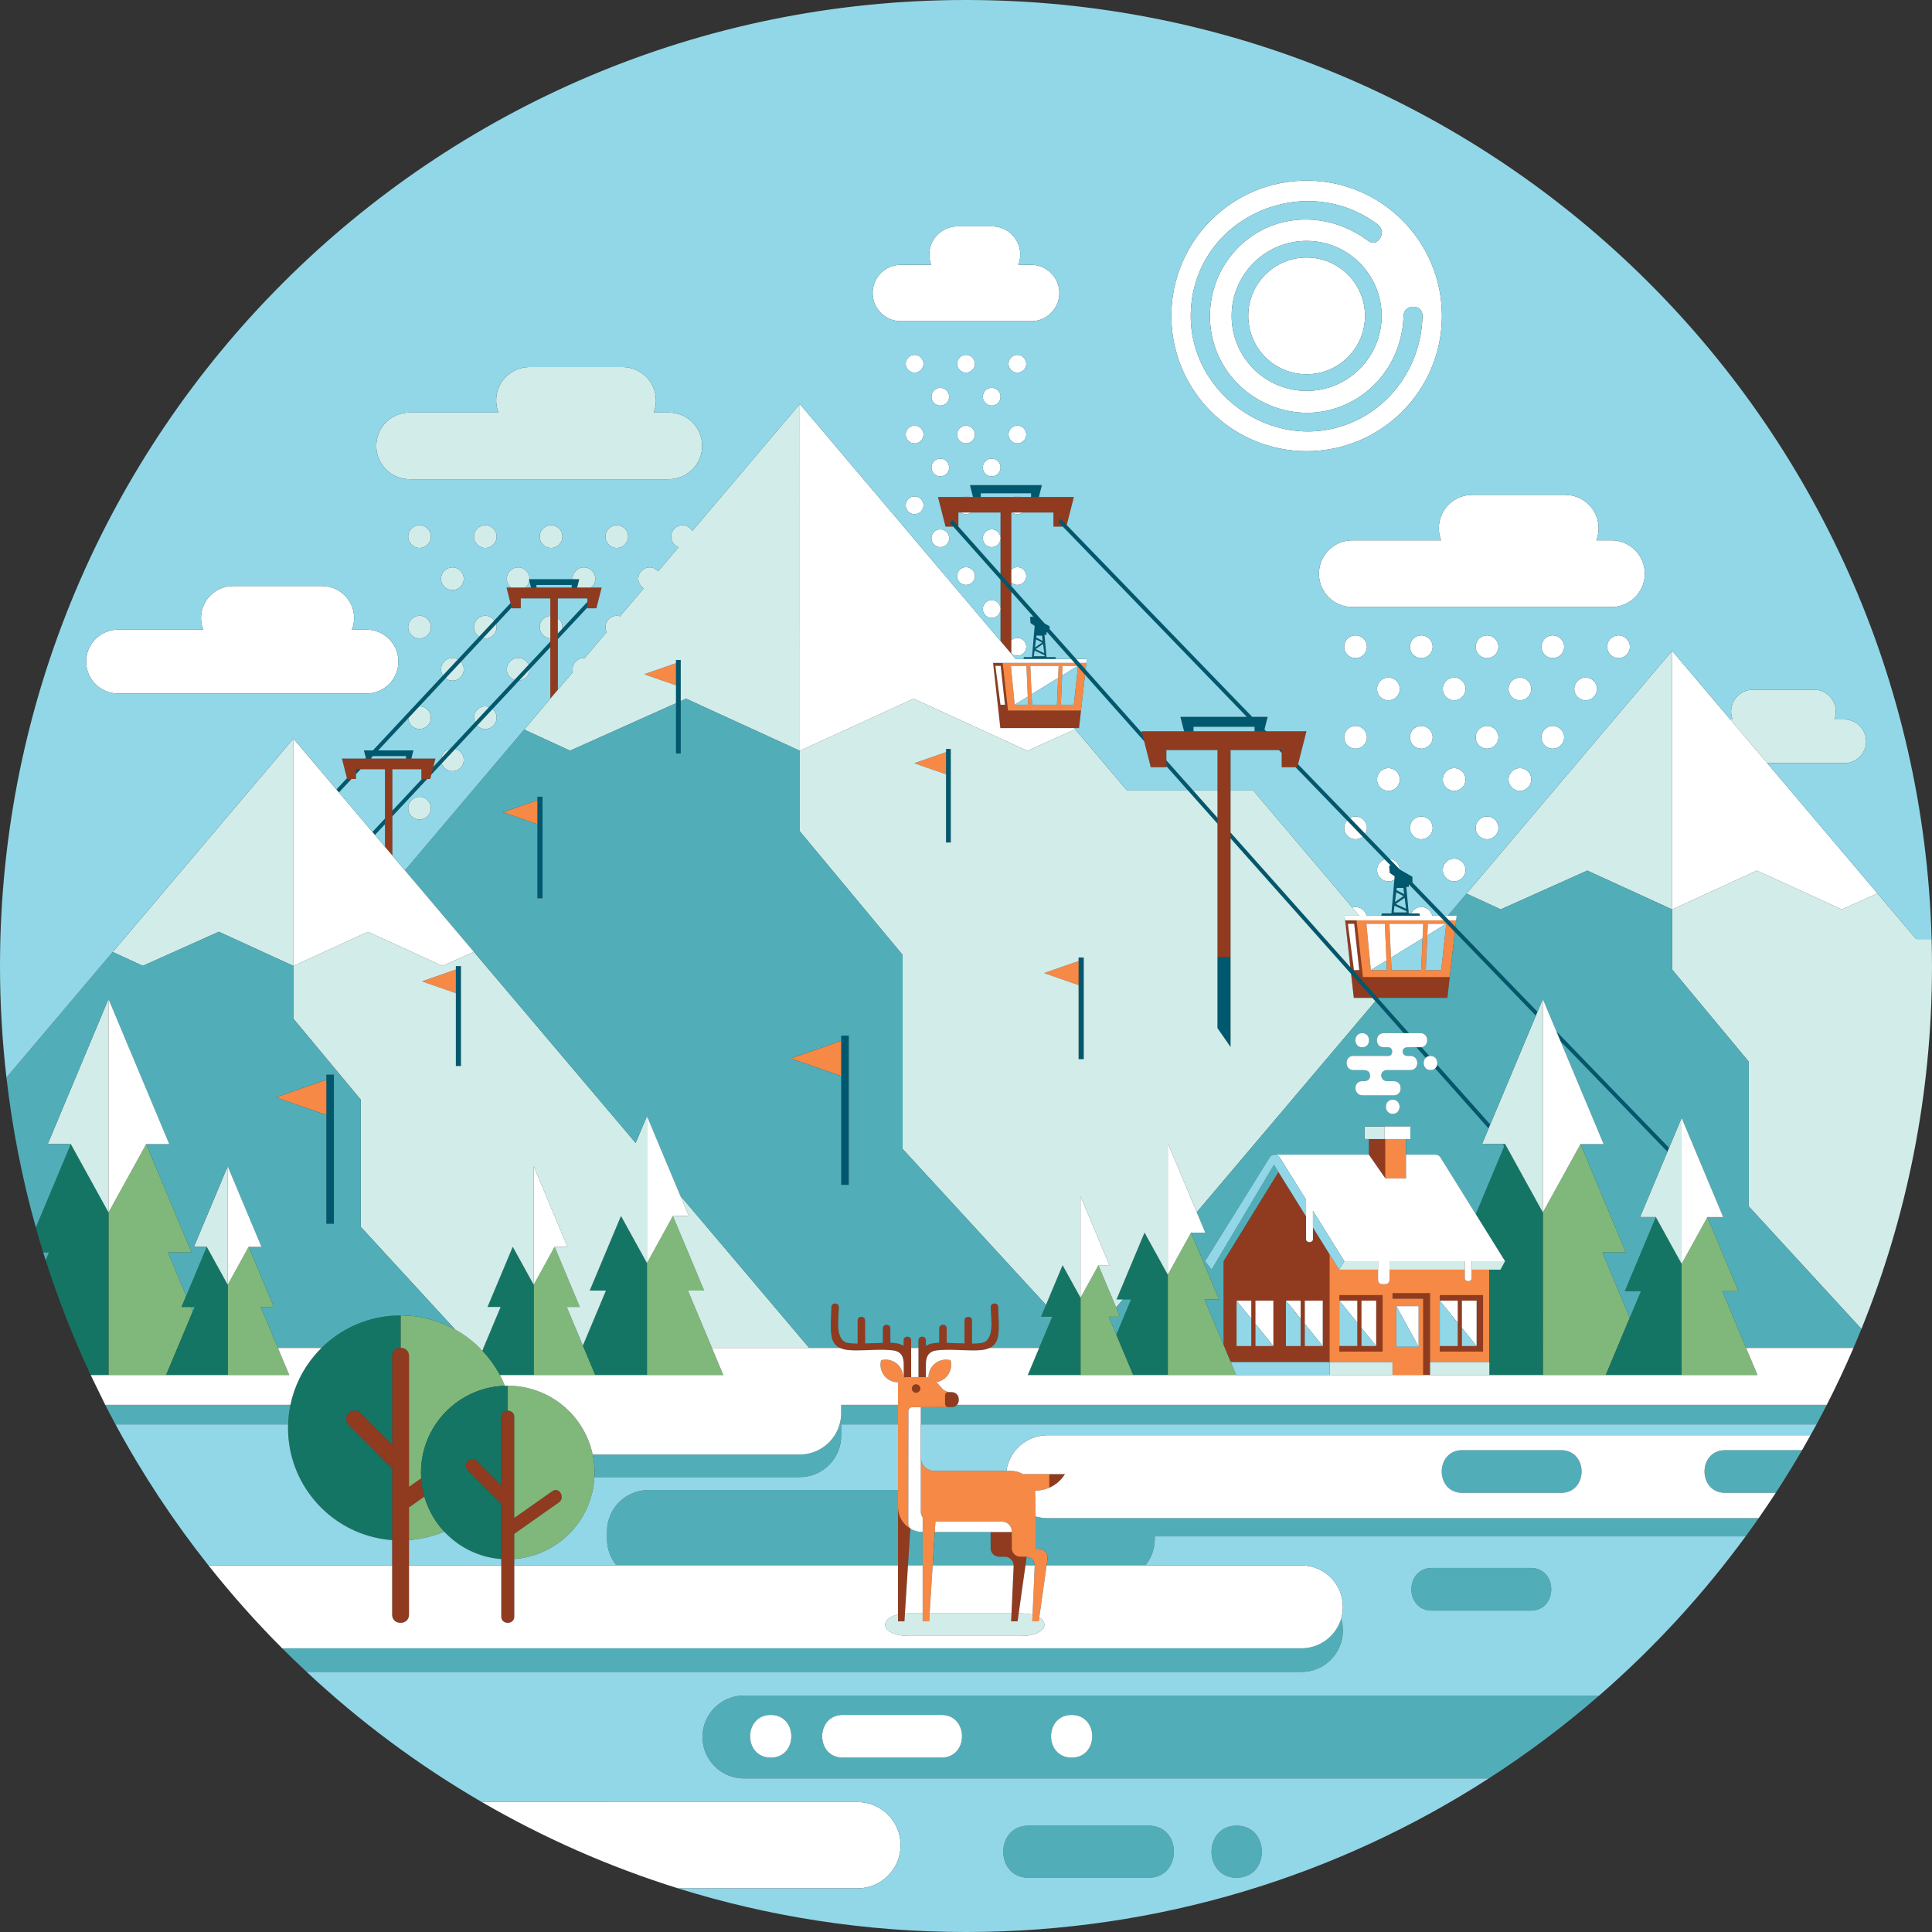<?xml version="1.0" standalone="no"?>
<svg version="1.1" id="Layer_1" xmlns="http://www.w3.org/2000/svg" xmlns:xlink="http://www.w3.org/1999/xlink" x="0px" y="0px" viewBox="0 0 595.276 595.276" enable-background="new 0 0 595.276 595.276" xml:space="preserve">
<rect x="0" y="0" width="595.276" height="595.276" fill="#333333" stroke="none"/>
<path id="color_x5F_9" fill="#00586E" d="M109.682,237.02h1.416l-1.416,1.516V237.02z M463.496,353.134l0.262-0.624h-0.816
	L463.496,353.134z M120.901,249.766v1.739l10.735-11.493h-1.624L120.901,249.766z M125.089,232.95v0.783h1.648l0.643-2.523h-10.856
	l41.109-44.013l-0.348-1.366L114.9,231.21h-2.769l0.594,2.329l-0.182,0.195h1.879v-0.273l0.477-0.51H125.089z M133.513,236.263
	l-0.61,2.392l36.648-39.236v-1.739L133.513,236.263z M100.546,377.063h2.338v-45.97h-2.338V377.063z M379.159,256.526v1.787
	l53.371,60.006c0.53,0,1.06,0,1.59,0L379.159,256.526z M259.188,365.068h2.337v-45.97h-2.337V365.068z M106.895,239.781
	l-3.237,3.466l0.772,0.912l3.874-4.147h-1.35L106.895,239.781z M171.882,196.923l9.086-9.728v-1.739l-9.086,9.728V196.923z
	 M437.642,322.702c-0.404,0-0.809,0-1.213,0l2.854,3.209c0.278-0.277,0.646-0.473,1.107-0.543l-2.402-2.701
	C437.876,322.683,437.765,322.702,437.642,322.702z M442.188,329.177l16.466,18.513l0.509-1.215l-16.359-18.393
	C442.708,328.5,442.502,328.884,442.188,329.177z M140.458,328.448h1.565v-30.777h-1.565V328.448z M479.554,317.785l1.262,3.012
	l32.944,34.061l0.499-1.191L479.554,317.785z M352.246,227.285l0.275,1.078l-29.894-33.61l-0.158-0.024v0.852h-0.652l0.632,6.888
	h2.741l0.169,0.584h-10.031l0.169-0.584h2.469l0.835-9.625l-1.278-0.87l-0.15-1.835l0.765-0.189l0.441,0.254l-25.933-29.156
	l0.887-0.789l28.294,31.811l1.57,0.902l0.005,0.869l28.479,32.019L352.246,227.285z M321.39,198.406l-2.318,1.607l2.686,1.236
	L321.39,198.406z M319.28,196.43l1.99,1.044l-0.211-1.631h-1.702L319.28,196.43z M318.881,199.505l2.207-1.531l-1.881-0.987
	L318.881,199.505z M318.759,200.449l-0.228,1.755h3.352l-0.044-0.337L318.759,200.449z M375.121,316.761l4.038,5.844v-27.663h-4.038
	V316.761z M115.523,257.262l3.087-3.305v-1.739l-3.859,4.132L115.523,257.262z M165.572,276.781h1.592V245.48h-1.592V276.781z
	 M394.903,231.117h-0.826l0.826,0.854V231.117z M291.484,259.595h1.466v-28.829h-1.466V259.595z M332.327,326.341h1.592V295.04
	h-1.592V326.341z M359.377,234.285v1.787l15.744,17.701v-1.787L359.377,234.285z M208.279,232.173h1.466v-28.829h-1.466V232.173z
	 M473.716,311.748l-0.499,1.191l-39.14-40.467v0.781h-0.775l0.752,8.195h3.261l0.201,0.695h-11.935l0.201-0.695h2.938l0.993-11.453
	l-1.521-1.035l-0.178-2.184l0.448-0.111l-29.283-30.275h0.535l0.233-0.913l31.404,32.469l3.831,2.201l0.011,1.772L473.716,311.748z
	 M432.793,276.616l-2.757,1.912l3.196,1.471L432.793,276.616z M430.282,274.265l2.367,1.242l-0.252-1.94h-2.025L430.282,274.265z
	 M429.808,277.924l2.626-1.821l-2.238-1.174L429.808,277.924z M429.662,279.047l-0.271,2.088h3.988l-0.052-0.401L429.662,279.047z
	 M302.187,153.138V152h15.502v1.139h2.395l0.935-3.667h-22.163l0.935,3.667H302.187z M165.289,181.027v-0.797h10.855v0.797h1.677
	l0.655-2.568h-15.518l0.655,2.568H165.289z M363.696,220.872l1.134,4.45h2.906v-1.381h18.808v1.381h3.579l-0.533-0.551l0.994-3.899
	h-4.765l-58.926-60.924l-0.854,0.825l58.128,60.099H363.696z"></path>
<path id="color_x5F_8_11_" fill="#903B1F" d="M421.769,350.966h5.022v12.039l-5.022-7.237V350.966z M278.448,412.95
	c0,0.581,0,1.161,0,1.742c-1.186-0.746-2.639-0.943-4.12-0.97c0-1.478,0-2.956,0-4.434c0-1.473-2.289-1.475-2.289,0
	c0,1.492,0,4.475,0,4.475l-5.493,0.186c0,0,0-4.736,0-7.103c0-1.473-2.289-1.475-2.289,0c0,2.385,0,4.769,0,7.154
	c-1.02-0.005-2.023-0.056-2.975-0.211c-4.202-0.686-2.823-7.963-2.823-11.062c0-1.473-2.289-1.475-2.289,0
	c0,2.951-0.475,6.285,0.101,9.191c0.358,1.808,1.305,2.827,2.534,3.405c1.49,0.702,3.394,0.755,5.182,0.755
	c3.628,0,7.544-0.434,11.146,0c2.517,0.303,3.315,1.958,3.315,4.224c0,1.372,0,2.744,0,4.116c0.232-0.071,0.472-0.121,0.727-0.121
	h1.561c0-2.288,0-6.309,0-8.974c0-1.093,0-1.956,0-2.373C280.737,411.477,278.448,411.475,278.448,412.95z M293.697,428.981
	c-0.139-0.028-0.283-0.043-0.43-0.043h-0.482c-0.088,0-0.673,0.011-0.673,0.011c-0.509,0-0.922,0.413-0.922,0.922v2.668
	c0,0.53,0.403,0.95,0.916,1.014c0.927-0.005,1.557-0.012,1.591-0.019c0.417-0.085,0.789-0.292,1.079-0.582
	c0.03-0.03,0.053-0.066,0.081-0.098c0.335-0.377,0.544-0.868,0.544-1.411v-0.371c0-0.59-0.239-1.123-0.625-1.509
	C294.487,429.273,294.114,429.066,293.697,428.981z M308.274,197.516l3.328,3.932v-19.09l-3.328-3.742V197.516z M282.263,426.53
	c-0.716,0-1.297,0.581-1.297,1.297c0,0.716,0.581,1.297,1.297,1.297c0.716,0,1.297-0.581,1.297-1.297
	C283.56,427.111,282.979,426.53,282.263,426.53z M404.534,378.221l5.118,8.242v33.212h-30.436L377,414.389v-25.797l16.907-27.483
	l8.508,13.702v7.08c0,0.455,0.474,0.824,1.059,0.824c0.585,0,1.059-0.369,1.059-0.824V378.221z M385.539,400.745h-4.538v13.988
	h4.538V400.745z M392.349,400.745h-5.536v13.988h5.536V400.745z M400.752,400.745h-4.538v13.988h4.538V400.745z M407.561,400.745
	h-5.536v13.988h5.536V400.745z M293.729,162.262l-1.083-1.217l0.887-0.789l1.764,1.983v-4.324h12.977v18.914l3.328,3.742v-22.656
	h12.977v4.347h2.901l-1.441-1.49l0.854-0.825l1.773,1.833l2.203-8.643h-41.863l2.326,9.124H293.729z M314.374,479.647
	c-1.457,0-2.638-1.181-2.638-2.638v-4.96h-6.51v4.96c0,1.457,1.181,2.638,2.639,2.638h1.716c1.495,0,2.691,1.196,2.731,2.67
	c0.001,0.056,0.013,0.109,0.011,0.166l-0.776,17.071h1.988l0.344-2.441h0l2.084-14.796l0.295-2.091c0.021-0.191,0.018-0.379,0-0.562
	c-0.056-0.004-0.109-0.017-0.166-0.017H314.374z M379.159,231.117h15.744v5.274h4.81l2.822-11.07h-50.79l2.822,11.07h4.81v-5.274
	h15.744v63.824h0h4.038V231.117z M170.174,459.456c-3.906,2.749-7.811,5.497-11.717,8.245c0-10.372,0-20.744,0-31.115
	c0-1.293-1.003-1.938-2.006-1.937c-1.003,0.001-2.005,0.647-2.005,1.937c0,7.023,0,14.046,0,21.069
	c-2.504-2.504-5.009-5.008-7.513-7.513c-1.828-1.828-4.664,1.009-2.836,2.836c3.387,3.387,6.774,6.774,10.162,10.161
	c0.061,0.061,0.125,0.103,0.188,0.154c0,2.78,0,32.342,0,34.796c0,2.585,4.011,2.581,4.011,0c0-2.961,0-25.501,0-25.501
	s9.161-6.447,13.742-9.67C174.296,461.444,172.29,457.967,170.174,459.456z M129.776,455.475c-1.251,0.881-2.503,1.761-3.754,2.642
	c0-13.447,0-26.894,0-40.341c0-1.676-1.3-2.512-2.6-2.512c-1.3,0.001-2.6,0.839-2.6,2.512c0,9.106,0,18.211,0,27.317
	c-3.247-3.247-6.494-6.493-9.74-9.74c-2.371-2.371-6.047,1.308-3.677,3.677c4.391,4.392,13.417,13.374,13.417,13.374
	s0,43.155,0,45.113c0,3.352,5.201,3.346,5.201,0c0-2.302,0-33.062,0-33.062s3.16-2.224,4.74-3.335
	c-0.07-0.245-0.145-0.488-0.209-0.735C130.145,458.8,129.886,457.158,129.776,455.475z M323.317,458.386v0.016
	c0.082-0.036,0.157-0.086,0.238-0.124c0.283-0.132,0.56-0.276,0.83-0.433c0.136-0.079,0.271-0.159,0.403-0.244
	c0.259-0.166,0.508-0.346,0.752-0.534c0.126-0.097,0.253-0.191,0.375-0.294c0.246-0.208,0.477-0.434,0.703-0.665
	c0.1-0.102,0.206-0.196,0.302-0.302c0.309-0.342,0.601-0.702,0.866-1.087c0.002-0.003,0.005-0.006,0.007-0.009l0.344-0.5h-4.82
	V458.386z M276.684,464.379v35.176h1.988l1.809-28.564C278.212,469.659,276.684,467.2,276.684,464.379z M456.946,399.039v17.4
	h-13.327v-1.706h5.536v-13.988h-5.536v-1.706H456.946z M454.966,400.745h-4.538v13.988h4.538V400.745z M416.061,298.015
	l-1.595-14.445h3.489l1.969,17.474h26.767l-0.723,6.419h-21.503L416.061,298.015z M415.299,284.64l1.869,14.265h1.634l-1.552-14.265
	H415.299z M157.689,187.416h2.776v-3.044h9.086v30.908l2.331-2.753v-28.155h9.086v3.044h2.776l1.629-6.389H156.06L157.689,187.416z
	 M106.954,240.012h2.728v-2.991h8.929v23.888l2.29,2.705V237.02h8.929v2.991h2.728l1.6-6.278h-28.804L106.954,240.012z
	 M307.459,411.918c0.576-2.906,0.101-6.24,0.101-9.191c0-1.475-2.289-1.473-2.289,0c0,3.099,1.38,10.376-2.823,11.062
	c-0.952,0.155-1.955,0.206-2.975,0.211c0-2.385,0-4.769,0-7.154c0-1.475-2.289-1.473-2.289,0c0,2.368,0,7.103,0,7.103l-5.493-0.186
	c0,0,0-2.984,0-4.475c0-1.475-2.289-1.473-2.289,0c0,1.478,0,2.956,0,4.434c-1.481,0.026-2.934,0.223-4.12,0.97
	c0-0.581,0-1.161,0-1.742c0-1.475-2.289-1.473-2.289,0c0,0.417,0,1.281,0,2.373c0,2.665,0,6.686,0,8.974h0.725h1.285
	c0.094,0,0.185,0.024,0.279,0.029c0-1.342,0-2.684,0-4.025c0-2.266,0.798-3.92,3.315-4.224c3.602-0.434,7.517,0,11.146,0
	c1.788,0,3.692-0.053,5.182-0.755C306.154,414.745,307.101,413.726,307.459,411.918z M429.05,400.142h9.446v23.533h2.118v0v-4
	v-21.238H429.05V400.142z M310.575,218.937h22.496l-0.608,5.395h-24.24l-2.235-20.081h2.932L310.575,218.937z M309.631,217.139
	l-1.305-11.989h-1.639l1.571,11.989H309.631z M426.002,399.039v17.4h-13.328v-1.706h5.536v-13.988h-5.536v-1.706H426.002z
	 M424.022,400.745h-4.538v13.988h4.538V400.745z M417.126,307.463h5.749l-6.583-7.402L417.126,307.463z"></path>
<path id="color_x5F_7_10_" fill="#F68945" d="M84.963,338.105l15.583-5.436v10.872L84.963,338.105z M291.484,231.755l-9.772,3.409
	l9.772,3.409V231.755z M458.893,391.2v28.474h-18.28v-21.238H429.05v1.706h9.446v23.533h-9.446v0v-4h-19.398v-33.212l2.942,4.737
	h12.002v3.206c0,0.699,0.566,1.265,1.265,1.265h1c0.699,0,1.265-0.566,1.265-1.265V391.2h23.188v2.643
	c0,0.484,0.392,0.876,0.877,0.876h0.365c0.484,0,0.877-0.392,0.877-0.876V391.2H458.893z M426.002,399.039h-13.328v17.4h13.328
	V399.039z M430.227,414.968h6.866V402.45h-6.866V414.968z M456.946,399.039h-13.327v17.4h13.327V399.039z M140.458,306.005v-7.279
	l-10.433,3.639L140.458,306.005z M332.327,303.516v-7.403l-10.61,3.701L332.327,303.516z M419.925,301.044l-1.969-17.474h26.854h0
	l3.448,3.565v0l-1.567,13.909H419.925z M439.306,298.905h4.756l1.55-14.265h-0.051h-5.628h0L439.306,298.905z M428.111,284.64
	l0.627,14.265h9.14l0.627-14.265h0H428.111L428.111,284.64z M421.005,284.64l1.367,14.265h4.938l-0.627-14.265h0h-5.627H421.005z
	 M279.886,434.819l-0.039,34.518c-0.001,0.813,0.44,1.577,1.168,1.938c-0.182-0.088-0.36-0.182-0.534-0.284
	c-2.269-1.332-3.797-3.791-3.797-6.612v-37.59c0-0.311,0.064-0.607,0.168-0.882c-1.433,0.04-2.879-0.478-3.973-1.573
	c-1.416-1.416-1.879-3.421-1.398-5.226c1.805-0.481,3.81-0.018,5.226,1.398c1.092,1.092,1.611,2.533,1.573,3.963
	c0.054-0.021,0.111-0.035,0.167-0.052c0.232-0.071,0.472-0.121,0.727-0.121h5.829c0.094,0,0.185,0.024,0.279,0.029
	c0.271,0.016,0.54,0.043,0.801,0.104c-0.027-1.417,0.494-2.842,1.576-3.924c1.416-1.416,3.421-1.879,5.226-1.398
	c0.481,1.805,0.018,3.81-1.398,5.226c-0.84,0.84-1.889,1.336-2.979,1.507c0.007,0.007,0.015,0.012,0.022,0.019l1.802,1.989
	c0.627,0.692,1.518,1.087,2.452,1.087c-0.088,0-0.673,0.011-0.673,0.011c-0.509,0-0.922,0.413-0.922,0.922v2.668
	c0,0.53,0.403,0.95,0.916,1.014c-2.817,0.016-10.978,0.025-10.978,0.025C280.442,433.578,279.886,434.134,279.886,434.819z
	 M280.966,427.827c0,0.716,0.581,1.297,1.297,1.297c0.716,0,1.297-0.581,1.297-1.297c0-0.716-0.581-1.297-1.297-1.297
	C281.546,426.53,280.966,427.111,280.966,427.827z M208.279,211.151v-6.818l-9.772,3.409L208.279,211.151z M165.572,253.956v-7.403
	l-10.61,3.701L165.572,253.956z M311.415,453.192h-23.614c-2.254,0-4.081-1.827-4.081-4.081v16.722c0,0.654,0.214,1.255,0.568,1.748
	v31.974h1.988l1.945-30.711h20.543c1.641,0,2.971,1.33,2.971,2.971v5.194c0,1.457,1.181,2.638,2.638,2.638
	c0,0,1.826,0.014,1.882,0.017c1.416,0.086,2.526,1.235,2.564,2.653c0.001,0.056-0.765,17.237-0.765,17.237h1.988l2.428-17.237
	l0.295-2.091c0.175-1.623-1.096-3.039-2.728-3.039h-0.954c0,0-0.057-17.393-0.163-17.902h0.178c1.476,0,2.904-0.325,4.218-0.9
	v-4.176h-8.095C314.099,453.565,312.802,453.192,311.415,453.192z M426.835,363.077h6.379v-7.31v-4.802h-6.423v12.039
	L426.835,363.077z M259.188,331.547v-10.872l-15.583,5.436L259.188,331.547z M332.132,205.439l2.184,2.455l-1.244,11.043h-22.496
	l-1.655-14.687h22.155l0.8,0.899h-4.484h0l-0.527,11.989h3.997L332.132,205.439z M316.782,217.139l-0.527-11.989h0h-4.73h-0.043
	l1.149,11.989H316.782z M326.19,205.15L326.19,205.15h-8.735h0l0.527,11.989h7.682L326.19,205.15z M332.664,204.25l1.83,2.058
	l0.232-2.058H332.664z M448.66,283.57h-2.199h0l1.97,2.036L448.66,283.57z"></path>
<path id="color_x5F_6_10_" fill="#7FB87A" d="M174.622,402.695l8.791,20.98h-18.977v-27.82l0,0v0l6.448-11.694l7.767,18.535H174.622
	z M134.278,468.652c-1.201-1.778-2.195-3.709-2.944-5.757c-0.213-0.582-0.399-1.176-0.572-1.776l0-0.001
	c-1.58,1.112-3.16,2.224-4.74,3.335c0,1.215,0,5.221,0,10.073c3.827-0.284,7.484-1.179,10.865-2.606
	c-0.367-0.394-0.727-0.795-1.07-1.211C135.272,470.05,134.758,469.363,134.278,468.652z M156.452,426.96v7.689
	c1.003,0,2.006,0.645,2.006,1.937c0,10.372,0,20.743,0,31.115c3.906-2.749,7.811-5.497,11.717-8.245
	c2.115-1.489,4.122,1.988,2.024,3.464c-4.58,3.223-9.161,6.447-13.742,9.67c0,0.967,0,4.033,0,7.769
	c13.362-0.992,23.992-11.795,24.697-25.235c0.025-0.471,0.038-0.946,0.038-1.423c0-1.899-0.201-3.75-0.577-5.537
	C180.064,436.052,169.321,426.96,156.452,426.96z M55.944,402.695l1.436-3.427l-5.606-13.378h7.257L45.043,352.51L33.43,373.57v0
	l0,0v50.105h17.752l8.213-19.599l-0.578-1.381H55.944z M500.971,385.891l-13.989-33.381L475.37,373.57v50.105h19.387l7.396-17.648
	l-8.438-20.136H500.971z M148.61,416.156c-0.265-0.281-0.531-0.561-0.805-0.832c-2.249-2.225-4.801-4.143-7.588-5.689
	c-4.976-2.762-10.7-4.339-16.795-4.339v9.969c1.3-0.001,2.6,0.836,2.6,2.512c0,13.447,0,26.894,0,40.341
	c1.251-0.881,2.503-1.761,3.754-2.642c-0.038-0.587-0.065-1.177-0.065-1.774c0-2.308,0.292-4.547,0.842-6.683
	c0.22-0.854,0.481-1.692,0.781-2.511c0.75-2.048,1.743-3.978,2.944-5.757c0.481-0.711,0.995-1.398,1.539-2.059
	c2.452-2.972,5.534-5.404,9.041-7.094c0.779-0.375,1.58-0.714,2.399-1.014c0.819-0.3,1.657-0.561,2.512-0.781
	c0.854-0.22,1.725-0.398,2.611-0.534c1.044-0.159,2.109-0.251,3.189-0.286c-0.458-1.133-0.97-2.237-1.541-3.307
	C152.561,420.926,150.733,418.401,148.61,416.156z M211.968,397.651h4.998l-9.635-22.991l-7.998,14.505v34.509h23.54
	L211.968,397.651z M530.68,397.832h4.964L526.076,375l-7.942,14.405v34.27h23.376L530.68,397.832z M345.099,405.708l-6.652-15.873
	l-5.522,10.015v0l0,0v23.826h16.252l-7.529-17.967H345.099z M84.374,402.695l-7.767-18.535l-6.448,11.694v27.82h18.977l-8.791-20.98
	H84.374z M371.127,400.372h4.476l-8.627-20.587l-7.162,12.988v30.901h21.078v0L371.127,400.372z"></path>
<path id="color_x5F_5_5_" fill="#157564" d="M155.568,426.982c0.294-0.01,0.587-0.022,0.883-0.022v7.689
	c-1.003,0.001-2.005,0.647-2.005,1.937c0,7.023,0,14.046,0,21.069c-2.504-2.504-5.009-5.008-7.513-7.513
	c-1.828-1.828-4.664,1.009-2.836,2.836c3.387,3.387,6.774,6.774,10.162,10.161c0.061,0.061,0.125,0.103,0.188,0.154
	c0,2.78,0,9.899,0,17.064c-0.696-0.052-1.387-0.121-2.067-0.225c-0.885-0.135-1.756-0.314-2.611-0.534
	c-0.855-0.22-1.692-0.481-2.512-0.781c-0.819-0.3-1.619-0.639-2.399-1.014c-3.016-1.454-5.714-3.461-7.971-5.884
	c-0.367-0.394-0.727-0.795-1.07-1.211c-0.545-0.66-1.059-1.347-1.539-2.059c-1.201-1.778-2.195-3.709-2.944-5.757
	c-0.213-0.582-0.399-1.176-0.572-1.776c-0.071-0.245-0.145-0.488-0.209-0.736c-0.407-1.584-0.667-3.226-0.777-4.909
	c-0.038-0.587-0.065-1.177-0.065-1.774c0-2.308,0.292-4.547,0.842-6.683c0.22-0.854,0.481-1.692,0.781-2.511
	c0.75-2.048,1.743-3.978,2.944-5.757c0.481-0.711,0.995-1.398,1.539-2.059c2.452-2.972,5.534-5.404,9.041-7.094
	c0.779-0.375,1.58-0.714,2.399-1.014c0.819-0.3,1.657-0.561,2.512-0.781c0.854-0.22,1.725-0.398,2.611-0.534
	C153.423,427.108,154.489,427.017,155.568,426.982z M11.046,378.214c0.722,2.573,1.471,5.133,2.259,7.677h1.781l-1.007,2.403
	c3.882,12.153,8.525,23.963,13.87,35.381h5.481V373.57L21.817,352.51L11.046,378.214z M510.19,375l-9.567,22.831h4.964
	l-10.83,25.843h23.377v-34.27L510.19,375z M320.751,405.708h3.451l-7.529,17.967h16.252v-23.826l-5.522-10.015L320.751,405.708z
	 M150.221,402.695h4.03l-5.641,13.46c2.123,2.245,3.951,4.77,5.417,7.519h10.409v-27.82l-6.448-11.694L150.221,402.695z
	 M344.025,400.372h4.476l-4.544,10.844l5.221,12.459h10.636v-30.901l-7.162-12.988L344.025,400.372z M114.757,406.386
	c-1.108,0.285-2.194,0.623-3.256,1.012c-1.593,0.583-3.131,1.28-4.605,2.081c-0.982,0.534-1.936,1.114-2.859,1.737
	c-0.922,0.623-1.813,1.289-2.669,1.996c-0.405,0.334-0.801,0.679-1.19,1.031c-0.383,0.347-0.757,0.703-1.125,1.066
	c-0.837,0.827-1.635,1.694-2.385,2.602c-3.507,4.249-6.018,9.35-7.184,14.943c-0.408,1.955-0.642,3.971-0.705,6.032
	c-0.011,0.359-0.027,0.717-0.027,1.078c0,8.377,2.971,16.06,7.917,22.053c1.413,1.712,2.987,3.287,4.7,4.7
	c0.856,0.707,1.747,1.373,2.669,1.996c0.922,0.623,1.876,1.203,2.859,1.737c1.474,0.801,3.012,1.497,4.605,2.081
	c1.062,0.389,2.148,0.727,3.256,1.012c1.662,0.427,3.371,0.735,5.12,0.912c0.313,0.032,0.63,0.048,0.945,0.072
	c0-9.303,0-18.6,0-22.124c-0.081-0.066-0.164-0.12-0.243-0.199c-4.392-4.392-8.783-8.783-13.174-13.174
	c-2.37-2.37,1.307-6.048,3.677-3.677c3.247,3.247,6.494,6.493,9.74,9.74c0-9.105,0-18.211,0-27.317c0-1.673,1.3-2.511,2.6-2.512
	v-9.969c-1.197,0-2.379,0.061-3.545,0.179C118.128,405.651,116.418,405.959,114.757,406.386z M181.7,397.651h4.998l-7.096,16.932
	l3.81,9.092h15.92v-34.509l-7.998-14.505L181.7,397.651z M454.711,374.098l9.021,14.497l-1.412,2.605h-3.427v32.475l16.476,0V373.57
	l-11.613-21.061L454.711,374.098z M55.944,402.695h4.029l-8.792,20.98h18.977v-27.82l-6.448-11.694L55.944,402.695z"></path>
<path id="color_x5F_4_13_" fill="#D1ECE9" d="M135.939,233.665c0.194-1.501,1.322-2.706,2.793-2.99L135.939,233.665z
	 M375.121,243.548h-7.504l7.504,8.437V243.548z M146.329,222.542l4.394-4.705c-0.374-0.136-0.773-0.223-1.194-0.223
	c-1.936,0-3.506,1.57-3.506,3.506C146.023,221.627,146.135,222.106,146.329,222.542z M142.022,203.912l-4.745,5.08
	c0.591,0.453,1.321,0.733,2.123,0.733c1.936,0,3.506-1.57,3.506-3.506C142.906,205.331,142.566,204.529,142.022,203.912z
	 M149.529,161.822c-1.936,0-3.506,1.57-3.506,3.506c0,1.936,1.57,3.506,3.506,3.506c1.936,0,3.506-1.57,3.506-3.506
	C153.035,163.392,151.465,161.822,149.529,161.822z M159.658,202.712c-1.936,0-3.506,1.57-3.506,3.506
	c0,1.528,0.983,2.814,2.347,3.294l4.376-4.685C162.336,203.584,161.1,202.712,159.658,202.712z M152.889,192.277l-4.087,4.376
	c0.235,0.05,0.477,0.078,0.727,0.078c1.936,0,3.506-1.57,3.506-3.506C153.035,192.894,152.975,192.58,152.889,192.277z
	 M129.271,217.614c-0.018,0-0.034,0.005-0.052,0.005l-3.436,3.679c0.094,1.852,1.613,3.328,3.488,3.328
	c1.936,0,3.506-1.57,3.506-3.506C132.777,219.184,131.207,217.614,129.271,217.614z M129.271,189.718
	c-1.936,0-3.506,1.57-3.506,3.506s1.57,3.506,3.506,3.506c1.936,0,3.506-1.57,3.506-3.506S131.207,189.718,129.271,189.718z
	 M139.4,174.816c-1.936,0-3.506,1.57-3.506,3.506s1.57,3.506,3.506,3.506s3.506-1.57,3.506-3.506S141.336,174.816,139.4,174.816z
	 M166.281,193.224c0,1.856,1.446,3.359,3.271,3.482v-6.965C167.727,189.865,166.281,191.368,166.281,193.224z M129.271,161.822
	c-1.936,0-3.506,1.57-3.506,3.506c0,1.936,1.57,3.506,3.506,3.506c1.936,0,3.506-1.57,3.506-3.506
	C132.777,163.392,131.207,161.822,129.271,161.822z M426.627,347.083L426.627,347.083l-6.197,0v0v3.883h6.197V347.083z
	 M412.593,391.2h12.002v-2.605h-10.399L412.593,391.2z M451.313,388.595h-23.188v2.605h23.188V388.595z M63.711,384.161
	l6.448,11.694v-36.519l-10.403,24.825H63.711z M453.43,391.2h8.89l1.412-2.605H453.43V391.2z M456.634,352.51h7.123l11.613,21.061v0
	v-65.77v0L456.634,352.51z M14.694,352.51h7.123L33.43,373.57l0,0v-65.77l0,0L14.694,352.51z M212.237,374.66h-4.906l9.635,22.991
	h-4.998l7.406,17.672h29.964l-39.723-46.92L212.237,374.66z M513.76,354.857L505.318,375h4.872l7.943,14.405v-44.984l-3.875,9.246
	L513.76,354.857z M186.539,165.328c0,1.936,1.57,3.506,3.506,3.506c1.936,0,3.506-1.57,3.506-3.506c0-1.936-1.57-3.506-3.506-3.506
	C188.108,161.822,186.539,163.392,186.539,165.328z M169.787,161.822c-1.936,0-3.506,1.57-3.506,3.506
	c0,1.936,1.57,3.506,3.506,3.506c1.936,0,3.506-1.57,3.506-3.506C173.293,163.392,171.723,161.822,169.787,161.822z M126.21,147.652
	h79.861c5.673,0,10.273-4.599,10.273-10.273c0-5.673-4.599-10.273-10.273-10.273h-4.673c0.452-1.158,0.703-2.417,0.703-3.736
	c0-5.674-4.599-10.273-10.273-10.273H163.15c-5.674,0-10.273,4.599-10.273,10.273c0,1.318,0.251,2.577,0.704,3.736H126.21
	c-5.674,0-10.273,4.599-10.273,10.273C115.937,143.053,120.537,147.652,126.21,147.652z M423.786,308.488l-55.047,65.023
	l-8.926-21.299v40.562l-7.162-12.988l-8.627,20.587h1.97h0.004l-2.097,2.477l-0.001-0.003l-5.453-13.012h3.387l-8.909-21.26v0
	v31.275l0,0l-5.522-10.015l-5.123,12.226l-44.181-48.068v-59.78l-31.663-38.069v-24.822l-35.039-16.046l-1.651,0.74v-12.672h-1.466
	v0.989l-9.772,3.409l9.772,3.409v5.522L175.651,231.3l-14.146-6.51l8.046-9.51l2.331-2.753l4.637-5.478
	c-0.065-0.268-0.11-0.543-0.11-0.831c0-1.937,1.57-3.506,3.506-3.506c0.087,0,0.168,0.019,0.254,0.025l6.744-7.966
	c-0.232-0.468-0.375-0.989-0.375-1.547c0-1.936,1.57-3.506,3.506-3.506c0.353,0,0.686,0.068,1.007,0.165l7.274-8.592
	c-0.993-0.619-1.659-1.713-1.659-2.969c0-1.936,1.57-3.506,3.506-3.506c1.048,0,1.978,0.469,2.62,1.198l6.276-7.414
	c-1.326-0.5-2.273-1.771-2.273-3.272c0-1.936,1.57-3.506,3.506-3.506c1.295,0,2.413,0.71,3.02,1.754l33.108-39.108l0,0v0
	l0.009,106.856l35.043-16.048l35.043,16.048l14.754-6.632l15.964,18.856h18.783l9.094,10.224l0,62.988l4.038,5.844v-64.291
	l37.132,41.749l0.834,7.402h5.749l0.909,1.022L423.786,308.488z M292.95,230.767h-1.466v0.988l-9.772,3.409l9.772,3.409v21.022
	h1.466V230.767z M333.919,295.04h-1.592v1.073l-10.61,3.701l10.61,3.701v22.825h1.592V295.04z M544.516,235.147h23.737
	c3.719,0,6.734-3.015,6.734-6.734s-3.015-6.734-6.734-6.734h-3.063c0.297-0.759,0.461-1.585,0.461-2.449
	c0-3.719-3.015-6.734-6.734-6.734h-18.801c-3.719,0-6.734,3.015-6.734,6.734c0,0.864,0.165,1.69,0.461,2.449h-0.729L544.516,235.147
	z M163.16,206.261l-3.207,3.434C161.734,209.544,163.137,208.077,163.16,206.261z M595.154,289.328h-4.769l-11.906-14.064
	l-11.004,4.946l-26.137-11.97l-26.137,11.97l-0.007-79.699l-63.345,74.824l0.003,0.001l10.551,4.856l26.661-11.952l26.134,11.968
	v18.513l23.616,28.394v44.587l34.715,37.769c14.011-34.53,21.747-72.276,21.747-111.834
	C595.276,294.858,595.23,292.089,595.154,289.328z M171.882,195.184l1.36-1.456c0.024-0.166,0.051-0.331,0.051-0.503
	c0-1.148-0.559-2.157-1.411-2.796V195.184z M139.4,237.62c1.936,0,3.506-1.57,3.506-3.506c0-1.624-1.11-2.977-2.609-3.376
	l-4.203,4.5C136.565,236.62,137.859,237.62,139.4,237.62z M195.86,352.155l3.473-8.288v45.299l-7.998-14.505l-9.634,22.991h4.998
	l-7.096,16.932l-4.981-11.888h4.029l-7.767-18.535h3.955l-10.403-24.825v0v36.518l0,0l-6.448-11.694l-7.767,18.535h4.03
	l-5.292,12.628h-1.154c-2.249-2.225-4.801-4.143-7.588-5.689l-29.071-31.629v-39.18l-20.752-24.95v-16.268L67.429,287.09
	l-23.428,10.503l-9.271-4.267l55.661-65.751l0.006,70.033l22.967-10.518l22.967,10.518l9.67-4.346L195.86,352.155z M142.022,297.671
	h-1.565v1.055l-10.433,3.639l10.433,3.639v22.443h1.565V297.671z M129.271,245.51c-1.936,0-3.506,1.57-3.506,3.506
	c0,1.936,1.57,3.506,3.506,3.506c1.936,0,3.506-1.57,3.506-3.506C132.777,247.08,131.207,245.51,129.271,245.51z M320.216,498.328
	l-0.173,1.227h-1.988l0.093-2.036l0,0c-0.992-0.248-2.161-0.405-3.557-0.405c-0.238,0-0.476,0-0.714,0h0l-0.344,2.441h-1.988
	l0.111-2.441c-8.409,0-16.817,0-25.226,0l-0.155,2.441h-1.988v-2.441c-1.438,0-2.876,0-4.314,0c-0.409,0-0.776,0.029-1.15,0.053
	l-0.151,2.388h-1.988v-2.108c-6.176,1.375-5.097,6.603,3.289,6.603c11.539,0,23.078,0,34.618,0
	C321.669,504.05,323.536,500.315,320.216,498.328z M153.035,221.12c0-1.077-0.496-2.028-1.259-2.671l-4.766,5.102
	c0.638,0.661,1.528,1.075,2.519,1.075C151.465,224.627,153.035,223.057,153.035,221.12z M440.614,423.675h0.578h17.702v-4h-18.28
	V423.675z M409.652,423.675h19.398v-4h-19.398V423.675z M182.122,181.027c0.787-0.643,1.301-1.609,1.301-2.705
	c0-1.936-1.57-3.506-3.506-3.506s-3.506,1.57-3.506,3.506c0,0.047,0.012,0.091,0.014,0.137h2.052l-0.655,2.568H182.122z
	 M159.658,174.816c-1.936,0-3.506,1.57-3.506,3.506c0,1.096,0.513,2.062,1.301,2.705h4.411c0.62-0.507,1.072-1.21,1.232-2.026
	l-0.138-0.542h0.193c0.002-0.047,0.014-0.09,0.014-0.137C163.164,176.386,161.594,174.816,159.658,174.816z M141.094,203.166
	c-0.504-0.281-1.076-0.454-1.694-0.454c-1.936,0-3.506,1.57-3.506,3.506c0,0.704,0.212,1.357,0.569,1.906L141.094,203.166z
	 M414.273,282.143h3.522h1.023l-2.14-2.528l-30.534-36.067h-6.985v12.977l36.902,41.489L414.273,282.143z M152.331,191.136
	c-0.639-0.856-1.651-1.418-2.802-1.418c-1.936,0-3.506,1.57-3.506,3.506c0,1.236,0.643,2.317,1.61,2.942L152.331,191.136z"></path>
<path id="color_x5F_3_13_" fill="#51AEB9" d="M573.528,409.472c-0.795,1.961-1.608,3.912-2.444,5.852H538.01l-7.33-17.492h4.964
	L526.076,375l0,0h4.872l-12.814-30.58l-3.875,9.246l-34.705-35.882l-4.184-9.984l-1.654,3.948l-25.285-26.142l0.39-3.463h-2.732
	l5.763-6.807l10.551,4.856l26.661-11.952l26.134,11.968v18.513l23.616,28.394v44.587L573.528,409.472z M319.084,467.231v9.957h0.954
	c1.632,0,2.903,1.416,2.728,3.039l-0.295,2.091h30.435c1.806-2.203,2.891-5.019,2.891-8.09v-0.854h182.059
	c1.359-1.854,2.697-3.724,4.014-5.611H322.714C321.452,467.762,320.236,467.572,319.084,467.231z M294.776,432.953
	c-0.29,0.29-0.662,0.496-1.079,0.582c-0.034,0.007-0.664,0.013-1.591,0.019c-2.817,0.016-8.387,0.025-8.387,0.025v5.309h275.961
	c1.079-1.998,2.14-4.007,3.174-6.032H294.857C294.829,432.886,294.806,432.923,294.776,432.953z M14.694,352.51h7.123
	l-10.771,25.704c-4.197-14.959-7.241-30.397-9.059-46.21l32.744-38.678l9.271,4.267l23.428-10.503l22.965,10.517v16.268
	l20.752,24.95v39.18l29.071,31.629c-4.976-2.762-10.7-4.339-16.795-4.339c-1.197,0-2.379,0.061-3.545,0.179
	c-1.748,0.178-3.458,0.485-5.12,0.913c-1.108,0.285-2.194,0.623-3.256,1.012c-1.593,0.583-3.131,1.28-4.605,2.081
	c-0.982,0.534-1.936,1.114-2.859,1.737c-0.922,0.623-1.813,1.289-2.669,1.996c-0.405,0.334-0.802,0.678-1.19,1.031
	c-0.383,0.347-0.757,0.703-1.125,1.066c-0.005,0.005-0.01,0.01-0.015,0.014H85.636l-5.292-12.628h4.029l-7.767-18.535h3.955
	l-10.403-24.825l-10.403,24.825h3.955l-6.331,15.108l-5.606-13.378h7.257L45.043,352.51v0h7.123L33.43,307.8v0l0,0L14.694,352.51z
	 M84.963,338.105l15.583,5.436v33.522h2.338v-45.97h-2.338v1.576L84.963,338.105z M187.032,471.863v2.364
	c0,3.071,1.085,5.887,2.891,8.09h86.761v-17.938v-5.287h-76.881C192.75,459.092,187.032,464.81,187.032,471.863z M531.544,459.967
	c5.196,0,10.392,0,15.587,0c2.809-4.308,5.514-8.689,8.102-13.148c-7.897,0-15.793,0-23.69,0
	C523.084,446.818,523.07,459.967,531.544,459.967z M471.606,496.258c8.46,0,8.474-13.148,0-13.148c-10.129,0-20.258,0-30.387,0
	c-8.46,0-8.474,13.148,0,13.148C451.348,496.258,461.477,496.258,471.606,496.258z M316.256,479.664
	c0.018,0.184,0.021,0.371,0,0.562l-0.295,2.091h2.859C318.782,480.9,317.671,479.75,316.256,479.664z M14.079,388.294l1.007-2.403
	h-1.781C13.555,386.696,13.822,387.492,14.079,388.294z M437.642,318.319c2.701,0,2.808,3.998,0.346,4.348l2.402,2.701
	c0.119-0.018,0.237-0.036,0.368-0.036c1.656,0,2.332,1.504,2.046,2.75l16.359,18.393l14.053-33.535l-24.958-25.804v0l-2.291,20.328
	h-21.314l-0.092,0.108l9.559,10.747C435.294,318.319,436.468,318.319,437.642,318.319z M353.945,562.513
	c-12.359,0-24.719,0-37.078,0c-10.323,0-10.34,16.043,0,16.043c12.359,0,24.719,0,37.078,0
	C364.268,578.556,364.285,562.513,353.945,562.513z M371.368,379.786L371.368,379.786l-2.629-6.275l55.047-65.023l8.744,9.831
	c-2.062,0-4.125,0-6.187,0c-2.82,0-2.825,4.383,0,4.383c0.974,0,0.487,0,1.461,0c1.51,0,1.51,2.63,0,2.63c-4.091,0-6.72,0-10.811,0
	c-2.82,0-2.824,4.383,0,4.383c1.331,0,1.347,0,2.679,0c1.412,0,2.435,0.243,2.435,1.704c0,1.558-1.12,1.704-2.435,1.704
	c-2.82,0-2.679,4.383,0.146,4.383c3.214,0,6.428,0,9.642,0c2.82,0,2.825-4.383,0-4.383c-1.364,0-0.633,0-1.997,0
	c-2.337,0-2.63-3.409,0-3.409c3.068,0,4.042,0,7.11,0c2.82,0,2.825-4.383,0-4.383c-0.309,0-0.617,0-0.925,0
	c-1.899,0-1.996-2.63,0-2.63c0.927,0,1.854,0,2.78,0l2.854,3.209c-1.194,1.188-0.71,3.803,1.475,3.803
	c0.612,0,1.083-0.214,1.43-0.537l16.466,18.513l-2.02,4.82h6.307l0.555,0.624l-8.785,20.964l-10.868-17.463
	c-0.335-0.539-0.926-0.867-1.562-0.867h-9.068v-4.802h1.339v-3.883h-1.339h-6.423h-0.164v0h-6.197v0v3.883v0h1.339v4.801
	l0.001,0.001h-29.023l-0.001,0c-0.477,0-0.928,0.185-1.266,0.504c-0.021,0.02-0.035,0.046-0.054,0.067
	c-0.088,0.091-0.173,0.186-0.242,0.296l-19.889,31.96l2.016,2.58l1.534-2.58l17.676-29.721l1.387,2.234L377,388.592v25.797l0,0
	l-5.874-14.017h4.476l-8.627-20.587H371.368z M429.12,343.203c2.82,0,2.825-4.383,0-4.383
	C426.3,338.82,426.295,343.203,429.12,343.203z M419.721,322.702c2.82,0,2.825-4.383,0-4.383
	C416.901,318.319,416.896,322.702,419.721,322.702z M288.018,472.048l-0.65,10.269h24.943c-0.04-1.474-1.236-2.67-2.731-2.67h-1.716
	c-1.457,0-2.639-1.181-2.639-2.638v-4.96H288.018z M480.816,320.797l13.29,31.713h-7.123l13.989,33.381h-7.257l8.438,20.136v0
	l3.434-8.195h-4.964L510.19,375h-4.872l8.441-20.143L480.816,320.797z M229.216,522.415h263.52
	c-10.698,9.293-22.068,17.833-34.024,25.542H229.216c-7.053,0-12.771-5.718-12.771-12.771
	C216.445,528.133,222.162,522.415,229.216,522.415z M330.19,541.546c8.46,0,8.474-13.148,0-13.148
	C321.73,528.398,321.716,541.546,330.19,541.546z M259.676,541.546c10.129,0,20.258,0,30.387,0c8.46,0,8.474-13.148,0-13.148
	c-10.129,0-20.258,0-30.387,0C251.216,528.398,251.202,541.546,259.676,541.546z M237.471,541.546c8.46,0,8.474-13.148,0-13.148
	C229.01,528.398,228.996,541.546,237.471,541.546z M381.041,562.513c-10.323,0-10.34,16.043,0,16.043
	C391.364,578.556,391.382,562.513,381.041,562.513z M480.956,459.967c8.46,0,8.474-13.148,0-13.148c-10.129,0-20.258,0-30.387,0
	c-8.46,0-8.474,13.148,0,13.148C460.698,459.967,470.827,459.967,480.956,459.967z M89.484,432.854H32.421
	c1.034,2.025,2.095,4.034,3.174,6.032h53.184C88.842,436.826,89.077,434.809,89.484,432.854z M276.684,432.854h-17.51
	c0.001,0.059,0.009,2.538,0.009,2.538c0,1.213-0.18,2.382-0.496,3.494c-1.521,5.353-6.435,9.277-12.275,9.277h-63.796
	c0.376,1.787,0.577,3.638,0.577,5.537c0,0.478-0.013,0.952-0.038,1.423h63.258c7.053,0,12.771-5.718,12.771-12.771v-3.467h17.501
	V432.854z M413.765,502.369c0-1.266-0.19-2.486-0.533-3.64c-1.568,5.278-6.45,9.131-12.237,9.131H86.942
	c2.469,2.475,4.993,4.894,7.548,7.281h306.505C408.048,515.14,413.765,509.422,413.765,502.369z M282.478,471.808
	c-0.206-0.052-0.711-0.216-0.763-0.235c-0.218-0.08-0.43-0.169-0.638-0.267c-0.016-0.007-0.032-0.012-0.048-0.02
	c-0.005-0.003-0.009-0.007-0.015-0.01c-0.182-0.088-0.36-0.182-0.534-0.284l-0.717,11.326h4.524v-10.272
	c-0.262-0.002-0.919-0.068-0.992-0.078C283.089,471.939,282.547,471.825,282.478,471.808z M343.956,411.216l4.544-10.844h-2.502
	l-2.097,2.477l1.198,2.858h-3.451L343.956,411.216z M146.001,293.262l-21.232-25.079l36.736-43.393l14.146,6.51l32.629-14.627v15.5
	h1.466v-16.157l1.651-0.74l35.039,16.046v24.822l31.663,38.069v59.78l44.181,48.068l-1.528,3.647h3.451l-4.03,9.616h-15.247
	c1.229-0.579,2.176-1.598,2.534-3.405c0.576-2.906,0.101-6.24,0.101-9.191c0-1.475-2.289-1.473-2.289,0
	c0,3.099,1.38,10.376-2.823,11.062c-0.952,0.155-1.955,0.206-2.975,0.211c0-2.385,0-4.769,0-7.154c0-1.475-2.289-1.473-2.289,0
	c0,2.368,0,7.103,0,7.103l-5.493-0.186c0,0,0-2.984,0-4.475c0-1.475-2.289-1.473-2.289,0c0,1.478,0,2.956,0,4.434
	c-1.481,0.026-2.934,0.223-4.12,0.97c0-0.581,0-1.161,0-1.742c0-1.475-2.289-1.473-2.289,0c0,0.417,0,1.281,0,2.373h-2.258
	c0-1.093,0-1.956,0-2.373c0-1.473-2.289-1.475-2.289,0c0,0.581,0,1.161,0,1.742c-1.186-0.746-2.639-0.943-4.12-0.97
	c0-1.478,0-2.956,0-4.434c0-1.473-2.289-1.475-2.289,0c0,1.492,0,4.475,0,4.475l-5.493,0.186c0,0,0-4.736,0-7.103
	c0-1.473-2.289-1.475-2.289,0c0,2.385,0,4.769,0,7.154c-1.02-0.005-2.023-0.056-2.975-0.211c-4.202-0.686-2.823-7.963-2.823-11.062
	c0-1.473-2.289-1.475-2.289,0c0,2.951-0.475,6.285,0.101,9.191c0.358,1.808,1.305,2.827,2.534,3.405h-9.468l-39.723-46.92
	l-10.282-24.536l-3.473,8.288L146.001,293.262L146.001,293.262z M243.605,326.111l15.583,5.436v33.522h2.337v-45.97h-2.337v1.576
	L243.605,326.111z M154.961,250.255l10.61,3.701v22.825h1.592V245.48h-1.592v1.074L154.961,250.255z M59.973,402.695h-1.157
	l0.578,1.381L59.973,402.695z"></path>
<path id="color_x5F_2_13_" fill="#FFFFFF" d="M421.769,355.767L421.769,355.767L421.769,355.767L421.769,355.767z M454.711,374.098
	l-10.868-17.463c-0.335-0.539-0.926-0.867-1.562-0.867h-9.068v7.31h-6.379l-0.044-0.073l-5.021-7.237h-29.023
	c0.635,0,1.225,0.328,1.561,0.867l8.109,13.03v12.225c0,0.455,0.474,0.824,1.059,0.824c0.585,0,1.059-0.369,1.059-0.824v-8.822
	l9.662,15.527h10.399v5.811c0,0.699,0.566,1.265,1.265,1.265h1c0.699,0,1.265-0.566,1.265-1.265v-5.811h23.188v5.248
	c0,0.484,0.392,0.876,0.877,0.876h0.365c0.484,0,0.877-0.392,0.877-0.876v-5.248h10.302L454.711,374.098z M429.12,338.82
	c-2.82,0-2.825,4.383,0,4.383C431.94,343.203,431.944,338.82,429.12,338.82z M419.721,322.702c2.82,0,2.825-4.383,0-4.383
	C416.901,318.319,416.896,322.702,419.721,322.702z M475.37,307.8L475.37,307.8v65.77v0l11.612-21.061h7.123L475.37,307.8z
	 M445.082,282.143l1.38,1.426h2.199l0.161-1.426 M90.393,227.579v-0.003l-0.001,0.002l-0.001-0.002l0.006,70.033l22.967-10.518
	l22.967,10.518l9.67-4.346h0 M284.288,467.581c-0.354-0.494-0.568-1.094-0.568-1.748v-32.255h-2.592
	c-0.686,0-1.242,0.556-1.242,1.242l-0.039,34.518c-0.001,0.813,0.44,1.577,1.168,1.938c0.005,0.003,0.009,0.007,0.015,0.01
	c0.016,0.008,0.032,0.013,0.048,0.02c0.208,0.099,0.42,0.187,0.638,0.267c0.052,0.019,0.557,0.183,0.763,0.235
	c0.069,0.017,0.612,0.131,0.818,0.159c0.072,0.01,0.73,0.075,0.992,0.077V467.581z M420.649,256.882
	c0.323-0.53,0.519-1.147,0.519-1.813c0-1.936-1.57-3.506-3.506-3.506c-0.624,0-1.202,0.177-1.71,0.463L420.649,256.882z
	 M278.823,497.167c0.374-0.024,0.741-0.053,1.15-0.053c1.438,0,2.876,0,4.314,0v-14.796h-4.524L278.823,497.167z M286.43,497.114
	c8.409,0,16.817,0,25.226,0l0.665-14.63c0.002-0.057-0.01-0.11-0.011-0.166h-24.943L286.43,497.114z M311.736,471.815
	c0-1.641-1.33-2.971-2.971-2.971h-20.543l-0.203,3.205h23.718V471.815z M318.148,497.519c0,0,0.674-15.146,0.672-15.202h-2.859
	l-2.084,14.796c0.238,0,0.476,0,0.714,0C315.987,497.114,317.156,497.271,318.148,497.519z M312.464,153.138h2.013
	c-0.312-0.124-0.65-0.197-1.006-0.197C313.114,152.942,312.776,153.015,312.464,153.138z M330.008,203.052H312.96l-1.358-1.604
	l-65.167-76.975v-0.005l-0.002,0.003l-0.002-0.003l0.009,106.856l35.043-16.048l35.043,16.048l14.754-6.632h0l-0.305-0.361h-22.754
	l-2.235-20.081h25.087 M332.925,368.574v31.275v0l5.522-10.015h3.387L332.925,368.574L332.925,368.574z M415.299,284.64
	l1.869,14.265h1.634l-1.552-14.265H415.299z M433.648,322.702c0.927,0,4.227-0.018,4.34-0.034c2.462-0.35,2.355-4.348-0.346-4.348
	c-1.174,0-9.236,0-11.298,0c-2.82,0-2.825,4.383,0,4.383c0.974,0,0.487,0,1.461,0c1.51,0,1.51,2.63,0,2.63c-4.091,0-6.72,0-10.811,0
	c-2.82,0-2.824,4.383,0,4.383c1.331,0,1.347,0,2.679,0c1.412,0,2.435,0.243,2.435,1.704c0,1.558-1.12,1.704-2.435,1.704
	c-2.82,0-2.679,4.383,0.146,4.383c3.214,0,6.428,0,9.642,0c2.82,0,2.825-4.383,0-4.383c-1.364,0-0.633,0-1.997,0
	c-2.337,0-2.63-3.409,0-3.409c3.068,0,4.042,0,7.11,0c2.82,0,2.825-4.383,0-4.383c-0.309,0-0.617,0-0.925,0
	C431.749,325.331,431.652,322.702,433.648,322.702z M419.925,301.044l-1.969-17.474l2.139,18.979L419.925,301.044z M440.758,329.714
	c0.612,0,1.083-0.214,1.43-0.537c0.314-0.293,0.52-0.677,0.616-1.095c0.286-1.246-0.39-2.75-2.046-2.75
	c-0.131,0-0.249,0.018-0.368,0.036c-0.461,0.07-0.829,0.266-1.107,0.543C438.089,327.099,438.573,329.714,440.758,329.714z
	 M154.027,423.675c0.57,1.07,1.083,2.174,1.541,3.307c0.294-0.01,0.587-0.022,0.883-0.022c12.87,0,23.613,9.093,26.164,21.204
	h63.796c5.84,0,10.754-3.925,12.275-9.277c0.316-1.112,0.496-2.281,0.496-3.494c0,0-0.008-2.48-0.009-2.538h17.51v-6.066
	c0-0.311,0.064-0.607,0.168-0.882c-1.433,0.04-2.879-0.478-3.973-1.573c-1.416-1.416-1.879-3.421-1.398-5.226
	c1.805-0.481,3.81-0.018,5.226,1.398c1.092,1.092,1.611,2.533,1.573,3.963c0.054-0.021,0.111-0.035,0.167-0.052
	c0-1.372,0-2.744,0-4.116c0-2.266-0.798-3.92-3.315-4.224c-3.602-0.434-7.517,0-11.146,0c-1.788,0-3.692-0.053-5.182-0.755h-39.433
	l3.5,8.352H154.027z M212.237,374.66l-12.904-30.793v45.299l7.998-14.505H212.237z M439.933,284.64l-0.156,3.558l5.784-3.558
	H439.933z M402.025,407.909l5.536,6.824v-13.988h-5.536V407.909z M326.19,205.15L326.19,205.15h-8.735h0l0.386,8.784l8.184-5.035
	L326.19,205.15z M311.602,179.479c0.49,0.459,1.144,0.745,1.868,0.745c1.513,0,2.74-1.227,2.74-2.74c0-1.513-1.227-2.74-2.74-2.74
	c-0.724,0-1.378,0.286-1.868,0.745V179.479z M334.861,203.052h-3.264l1.066,1.199h2.062L334.861,203.052z M438.505,284.64
	L438.505,284.64h-10.393h0l0.459,10.452l9.738-5.991L438.505,284.64z M306.687,205.15l1.571,11.989h1.373l-1.305-11.989H306.687z
	 M311.525,205.15h-0.043l1.149,11.989l4.041-2.486l-0.417-9.503h0H311.525z M297.638,158.422c0.59,0,1.132-0.19,1.579-0.507h-3.158
	C296.505,158.232,297.048,158.422,297.638,158.422z M308.274,165.637c-0.104-1.418-1.275-2.54-2.72-2.54
	c-1.513,0-2.74,1.227-2.74,2.74s1.227,2.74,2.74,2.74c1.445,0,2.616-1.122,2.72-2.54V165.637z M311.602,197.291v3.99
	c0.49,0.459,1.144,0.745,1.868,0.745c1.513,0,2.74-1.227,2.74-2.74s-1.227-2.74-2.74-2.74
	C312.746,196.546,312.092,196.832,311.602,197.291z M331.874,205.15h-4.484l-0.131,2.991l4.702-2.893 M164.436,359.336
	L164.436,359.336v36.518v0l6.448-11.694h3.955L164.436,359.336z M296.631,153.138h2.013c-0.312-0.124-0.65-0.197-1.006-0.197
	C297.281,152.942,296.944,153.015,296.631,153.138z M426.627,347.083v3.883l7.926,0v-3.883h-7.762H426.627z M428.102,264.588
	l3.175,3.283C431.181,266.131,429.826,264.742,428.102,264.588z M400.752,400.745h-4.538l4.538,5.594V400.745z M385.539,400.745
	h-4.538l4.538,5.594V400.745z M541.338,268.24l26.137,11.97l11.004-4.946l-33.963-40.117l-11.403-13.469l-17.917-21.163v-0.004
	l-0.001,0.002l-0.002-0.002l0.007,79.699L541.338,268.24z M76.607,384.161h3.955l-10.403-24.825v36.519L76.607,384.161z
	 M392.349,414.733v-13.988h-5.536v7.164L392.349,414.733z M33.43,307.801v65.77v0l11.613-21.061v0h7.123L33.43,307.801
	L33.43,307.801z M305.554,184.899c-1.513,0-2.74,1.227-2.74,2.74c0,1.513,1.227,2.74,2.74,2.74c1.445,0,2.616-1.122,2.72-2.54
	v-0.401C308.17,186.021,306.999,184.899,305.554,184.899z M421.06,282.143c-0.371-1.538-1.747-2.685-3.399-2.685
	c-0.344,0-0.669,0.065-0.983,0.157l2.14,2.528h-4.546l1.788,15.871l-1.595-14.445h30.343l-1.38-1.426h-2.112
	c-0.371-1.538-1.747-2.685-3.399-2.685c-1.391,0-2.582,0.816-3.148,1.99h2.543l0.201,0.695H421.06z M147.805,415.323
	c0.274,0.272,0.54,0.552,0.805,0.832l0.349-0.832H147.805z M427.31,298.905l-0.627-14.265h0h-5.627h-0.051l1.367,14.265l4.808-2.958
	L427.31,298.905z M426.627,264.77c-1.361,0.482-2.343,1.767-2.343,3.293c0,1.936,1.57,3.506,3.506,3.506
	c0.674,0,1.296-0.199,1.831-0.528l0.091-1.045l-1.521-1.035l-0.178-2.184l0.448-0.111L426.627,264.77z M526.076,375L526.076,375
	h4.872l-12.814-30.58v44.984L526.076,375z M359.813,392.774l7.162-12.988h4.393h0l-11.555-27.574V392.774z M415.027,252.777
	c-0.536,0.616-0.872,1.411-0.872,2.292c0,1.936,1.57,3.506,3.506,3.506c0.839,0,1.599-0.307,2.202-0.798L415.027,252.777z
	 M282.994,415.323h-2.258c0,2.665,0,6.686,0,8.974h2.258C282.994,422.009,282.994,417.988,282.994,415.323z M313.47,158.422
	c0.59,0,1.132-0.19,1.579-0.507h-3.159C312.338,158.232,312.881,158.422,313.47,158.422z M478.435,230.679
	c1.936,0,3.506-1.57,3.506-3.506s-1.57-3.506-3.506-3.506c-1.937,0-3.506,1.57-3.506,3.506S476.499,230.679,478.435,230.679z
	 M492.07,212.271c0-1.937-1.57-3.506-3.506-3.506s-3.506,1.57-3.506,3.506c0,1.936,1.57,3.506,3.506,3.506
	S492.07,214.207,492.07,212.271z M468.306,215.777c1.937,0,3.506-1.57,3.506-3.506c0-1.937-1.57-3.506-3.506-3.506
	c-1.936,0-3.506,1.57-3.506,3.506C464.8,214.207,466.37,215.777,468.306,215.777z M458.177,202.783c1.937,0,3.506-1.57,3.506-3.506
	s-1.57-3.506-3.506-3.506c-1.936,0-3.506,1.57-3.506,3.506S456.241,202.783,458.177,202.783z M468.306,243.673
	c1.937,0,3.506-1.57,3.506-3.506c0-1.936-1.57-3.506-3.506-3.506c-1.936,0-3.506,1.57-3.506,3.506
	C464.8,242.103,466.37,243.673,468.306,243.673z M502.199,199.277c0-1.936-1.57-3.506-3.506-3.506c-1.936,0-3.506,1.57-3.506,3.506
	s1.57,3.506,3.506,3.506C500.63,202.783,502.199,201.213,502.199,199.277z M458.177,230.679c1.937,0,3.506-1.57,3.506-3.506
	s-1.57-3.506-3.506-3.506c-1.936,0-3.506,1.57-3.506,3.506S456.241,230.679,458.177,230.679z M281.805,152.942
	c-1.513,0-2.74,1.227-2.74,2.74c0,1.513,1.227,2.74,2.74,2.74c1.513,0,2.74-1.227,2.74-2.74
	C284.546,154.169,283.319,152.942,281.805,152.942z M360.903,97.329c0-23.022,18.663-41.685,41.685-41.685
	c23.022,0,41.685,18.663,41.685,41.685s-18.663,41.685-41.685,41.685C379.566,139.014,360.903,120.351,360.903,97.329z
	 M416.412,130.196c13.264-5.616,21.527-18.622,21.881-32.867c0.094-3.762-5.75-3.76-5.844,0c-0.339,13.6-9.371,25.621-22.727,28.992
	c-12.954,3.269-26.864-2.983-33.276-14.644c-6.488-11.798-4.145-26.676,5.61-35.956c11.073-10.534,27.51-10.504,39.47-1.524
	c3.008,2.258,5.924-2.813,2.949-5.046c-22.059-16.562-54.85-2.915-57.443,24.945C364.585,120.394,392.13,140.476,416.412,130.196z
	 M402.587,74.223c-12.76,0-23.105,10.345-23.105,23.106c0,12.761,10.345,23.105,23.105,23.105c12.761,0,23.106-10.345,23.106-23.105
	C425.693,84.568,415.349,74.223,402.587,74.223z M402.587,79.346c-9.932,0-17.983,8.051-17.983,17.983s8.051,17.983,17.983,17.983
	c9.932,0,17.983-8.051,17.983-17.983S412.519,79.346,402.587,79.346z M444.024,166.486h-27.371c-5.674,0-10.273,4.599-10.273,10.273
	c0,5.673,4.599,10.273,10.273,10.273h79.861c5.674,0,10.273-4.599,10.273-10.273c0-5.674-4.599-10.273-10.273-10.273h-4.672
	c0.452-1.158,0.704-2.417,0.704-3.736c0-5.673-4.599-10.273-10.273-10.273h-28.679c-5.673,0-10.273,4.599-10.273,10.273
	C443.321,164.069,443.572,165.328,444.024,166.486z M437.919,258.575c1.936,0,3.506-1.57,3.506-3.506
	c0-1.936-1.57-3.506-3.506-3.506c-1.936,0-3.506,1.57-3.506,3.506C434.413,257.005,435.983,258.575,437.919,258.575z
	 M437.919,230.679c1.936,0,3.506-1.57,3.506-3.506s-1.57-3.506-3.506-3.506c-1.936,0-3.506,1.57-3.506,3.506
	S435.983,230.679,437.919,230.679z M281.805,131.14c-1.513,0-2.74,1.227-2.74,2.74c0,1.513,1.227,2.74,2.74,2.74
	c1.513,0,2.74-1.227,2.74-2.74C284.546,132.367,283.319,131.14,281.805,131.14z M427.79,215.777c1.937,0,3.506-1.57,3.506-3.506
	c0-1.937-1.57-3.506-3.506-3.506c-1.936,0-3.506,1.57-3.506,3.506C424.284,214.207,425.854,215.777,427.79,215.777z M427.79,243.673
	c1.937,0,3.506-1.57,3.506-3.506c0-1.936-1.57-3.506-3.506-3.506c-1.936,0-3.506,1.57-3.506,3.506
	C424.284,242.103,425.854,243.673,427.79,243.673z M417.661,202.783c1.936,0,3.506-1.57,3.506-3.506s-1.57-3.506-3.506-3.506
	s-3.506,1.57-3.506,3.506S415.725,202.783,417.661,202.783z M448.048,243.673c1.936,0,3.506-1.57,3.506-3.506
	c0-1.936-1.57-3.506-3.506-3.506c-1.936,0-3.506,1.57-3.506,3.506C444.542,242.103,446.112,243.673,448.048,243.673z
	 M448.048,215.777c1.936,0,3.506-1.57,3.506-3.506c0-1.937-1.57-3.506-3.506-3.506c-1.936,0-3.506,1.57-3.506,3.506
	C444.542,214.207,446.112,215.777,448.048,215.777z M458.177,258.575c1.937,0,3.506-1.57,3.506-3.506
	c0-1.936-1.57-3.506-3.506-3.506c-1.936,0-3.506,1.57-3.506,3.506C454.671,257.005,456.241,258.575,458.177,258.575z
	 M437.919,202.783c1.936,0,3.506-1.57,3.506-3.506s-1.57-3.506-3.506-3.506c-1.936,0-3.506,1.57-3.506,3.506
	S435.983,202.783,437.919,202.783z M417.661,230.679c1.936,0,3.506-1.57,3.506-3.506s-1.57-3.506-3.506-3.506
	s-3.506,1.57-3.506,3.506S415.725,230.679,417.661,230.679z M448.048,271.569c1.936,0,3.506-1.57,3.506-3.506
	s-1.57-3.506-3.506-3.506c-1.936,0-3.506,1.57-3.506,3.506S446.112,271.569,448.048,271.569z M264.192,555.232H148.455
	c18.942,10.994,39.203,19.967,60.496,26.604h55.241c7.347,0,13.302-5.956,13.302-13.302v0
	C277.494,561.188,271.539,555.232,264.192,555.232z M277.559,98.966h40.157c4.797,0,8.687-3.889,8.687-8.687
	c0-4.797-3.889-8.686-8.687-8.686h-3.951c0.383-0.979,0.595-2.044,0.595-3.159c0-4.798-3.889-8.687-8.686-8.687h-10.661
	c-4.797,0-8.686,3.889-8.686,8.687c0,1.115,0.212,2.179,0.595,3.159h-9.362c-4.798,0-8.687,3.889-8.687,8.686
	C268.873,95.076,272.762,98.966,277.559,98.966z M96.668,417.911c0.75-0.908,1.548-1.775,2.385-2.602
	c-0.005,0.005-0.01,0.01-0.015,0.014H85.636l3.5,8.352H27.949l4.472,9.18h57.064C90.65,427.261,93.162,422.161,96.668,417.911z
	 M36.386,213.683h76.522c5.436,0,9.843-4.407,9.843-9.843v0c0-5.436-4.407-9.843-9.843-9.843h-4.477
	c0.434-1.11,0.674-2.316,0.674-3.579c0-5.436-4.407-9.843-9.843-9.843h-27.48c-5.436,0-9.843,4.407-9.843,9.843
	c0,1.263,0.241,2.47,0.674,3.579H36.386c-5.436,0-9.843,4.407-9.843,9.843v0C26.543,209.276,30.95,213.683,36.386,213.683z
	 M400.995,482.318h-48.088h-30.435l-2.256,16.011c3.321,1.987,1.454,5.722-5.625,5.722c-11.539,0-23.078,0-34.618,0
	c-8.386,0-9.465-5.228-3.289-6.603v-15.129H158.457c0,5.919,0,12.812,0,15.773c0,2.581-4.011,2.585-4.011,0
	c0-2.454,0-8.957,0-15.773h-28.425c0,6.552,0,12.896,0,15.198c0,3.346-5.201,3.352-5.201,0c0-1.958,0-8.046,0-15.198H64.225
	c7.086,8.943,14.668,17.475,22.717,25.542h314.053c5.787,0,10.669-3.852,12.237-9.131c0.343-1.154,0.533-2.375,0.533-3.64
	C413.765,488.035,408.048,482.318,400.995,482.318z M541.51,423.675H316.673l3.5-8.352h-15.247c-1.49,0.702-3.394,0.755-5.182,0.755
	c-3.628,0-7.544-0.434-11.146,0c-2.517,0.303-3.315,1.958-3.315,4.224c0,1.342,0,2.683,0,4.025c0.271,0.016,0.54,0.043,0.801,0.104
	c-0.027-1.417,0.494-2.842,1.576-3.924c1.416-1.416,3.421-1.879,5.226-1.398c0.481,1.805,0.018,3.81-1.398,5.226
	c-0.84,0.84-1.889,1.336-2.979,1.507c0.007,0.007,0.015,0.012,0.022,0.019l1.802,1.989c0.627,0.692,1.518,1.087,2.452,1.087h0.482h0
	c0.147,0,0.291,0.015,0.43,0.043c0.417,0.085,0.789,0.292,1.079,0.582c0.386,0.386,0.625,0.92,0.625,1.509v0.371
	c0,0.544-0.21,1.034-0.544,1.411h267.998c2.93-5.736,5.668-11.587,8.229-17.531H538.01L541.51,423.675z M281.805,109.338
	c-1.513,0-2.74,1.227-2.74,2.74c0,1.513,1.227,2.74,2.74,2.74c1.513,0,2.74-1.227,2.74-2.74
	C284.546,110.565,283.319,109.338,281.805,109.338z M322.714,442.22h235.123c-0.857,1.54-1.72,3.076-2.604,4.598
	c-7.897,0-15.793,0-23.69,0c-8.46,0-8.474,13.148,0,13.148c5.196,0,10.392,0,15.587,0c-1.713,2.628-3.468,5.226-5.261,7.795H322.714
	c-1.262,0-2.479-0.19-3.63-0.531v9.957c0,0-0.057-17.393-0.163-17.902h0.178c1.476,0,2.904-0.325,4.218-0.9v0.016
	c0.082-0.036,0.157-0.086,0.238-0.124c0.283-0.132,0.56-0.276,0.83-0.433c0.136-0.079,0.271-0.159,0.403-0.244
	c0.259-0.166,0.508-0.346,0.752-0.534c0.126-0.097,0.253-0.191,0.375-0.294c0.246-0.208,0.477-0.434,0.703-0.665
	c0.1-0.102,0.206-0.196,0.302-0.302c0.309-0.342,0.601-0.702,0.866-1.087c0.002-0.003,0.005-0.006,0.007-0.009l0.344-0.5h-4.82
	h-8.095c-1.123-0.644-2.42-1.018-3.807-1.018h-1.331C310.961,446.993,316.273,442.22,322.714,442.22z M450.569,459.967
	c10.129,0,20.258,0,30.387,0c8.46,0,8.474-13.148,0-13.148c-10.129,0-20.258,0-30.387,0
	C442.109,446.818,442.095,459.967,450.569,459.967z M290.064,528.398c-10.129,0-20.258,0-30.387,0c-8.46,0-8.474,13.148,0,13.148
	c10.129,0,20.258,0,30.387,0C298.524,541.546,298.538,528.398,290.064,528.398z M237.471,528.398c-8.46,0-8.474,13.148,0,13.148
	C245.931,541.546,245.945,528.398,237.471,528.398z M330.19,528.398c-8.46,0-8.474,13.148,0,13.148
	C338.65,541.546,338.664,528.398,330.19,528.398z M289.722,119.493c-1.513,0-2.74,1.227-2.74,2.74s1.227,2.74,2.74,2.74
	c1.513,0,2.74-1.227,2.74-2.74S291.235,119.493,289.722,119.493z M289.722,141.295c-1.513,0-2.74,1.227-2.74,2.74
	c0,1.513,1.227,2.74,2.74,2.74c1.513,0,2.74-1.227,2.74-2.74C292.462,142.522,291.235,141.295,289.722,141.295z M297.638,131.14
	c-1.513,0-2.74,1.227-2.74,2.74c0,1.513,1.227,2.74,2.74,2.74c1.513,0,2.74-1.227,2.74-2.74
	C300.378,132.367,299.151,131.14,297.638,131.14z M294.897,177.484c0,1.513,1.227,2.74,2.74,2.74c1.513,0,2.74-1.227,2.74-2.74
	c0-1.513-1.227-2.74-2.74-2.74C296.124,174.744,294.897,175.971,294.897,177.484z M289.722,163.097c-1.513,0-2.74,1.227-2.74,2.74
	s1.227,2.74,2.74,2.74c1.513,0,2.74-1.227,2.74-2.74S291.235,163.097,289.722,163.097z M305.554,141.295
	c-1.513,0-2.74,1.227-2.74,2.74c0,1.513,1.227,2.74,2.74,2.74c1.513,0,2.74-1.227,2.74-2.74
	C308.294,142.522,307.067,141.295,305.554,141.295z M297.638,109.338c-1.513,0-2.74,1.227-2.74,2.74c0,1.513,1.227,2.74,2.74,2.74
	c1.513,0,2.74-1.227,2.74-2.74C300.378,110.565,299.151,109.338,297.638,109.338z M305.554,119.493c-1.513,0-2.74,1.227-2.74,2.74
	s1.227,2.74,2.74,2.74c1.513,0,2.74-1.227,2.74-2.74S307.067,119.493,305.554,119.493z M313.47,136.62c1.513,0,2.74-1.227,2.74-2.74
	c0-1.513-1.227-2.74-2.74-2.74c-1.513,0-2.74,1.227-2.74,2.74C310.73,135.393,311.957,136.62,313.47,136.62z M313.47,114.818
	c1.513,0,2.74-1.227,2.74-2.74c0-1.513-1.227-2.74-2.74-2.74c-1.513,0-2.74,1.227-2.74,2.74
	C310.73,113.591,311.957,114.818,313.47,114.818z M478.435,202.783c1.936,0,3.506-1.57,3.506-3.506s-1.57-3.506-3.506-3.506
	c-1.937,0-3.506,1.57-3.506,3.506S476.499,202.783,478.435,202.783z M418.21,407.569v-6.824h-5.536L418.21,407.569z
	 M449.155,400.745h-5.536l5.536,6.824V400.745z M450.428,409.139l4.538,5.594v-13.988h-4.538V409.139z M437.093,402.45h-6.866
	l6.866,12.518V402.45z M424.022,414.733v-13.988h-4.538v8.394L424.022,414.733z"></path>
<path id="color_x5F_1_14_" fill="#92D7E7" d="M367.617,243.548l-8.24-9.264v-3.167h15.744v12.431H367.617z M427.18,295.947
	l-4.808,2.958h4.938L427.18,295.947z M439.776,288.198l-0.471,10.707h4.756l1.55-14.265h-0.051L439.776,288.198z M438.309,289.101
	l-9.738,5.991l0.168,3.813h9.14L438.309,289.101z M347.245,243.548h18.783l-6.65-7.477v0.32h-4.81l-2.047-8.029l0,0l-18.205-20.468
	l-1.244,11.043l-0.608,5.395h-1.487l0.305,0.361L347.245,243.548z M325.663,217.139l0.362-8.24l-8.184,5.035l0.141,3.205H325.663z
	 M316.782,217.139l-0.109-2.486l-4.041,2.486H316.782z M409.652,423.675v-4h-30.436l1.676,4H409.652z M392.349,414.733l-5.536-6.824
	v6.824H392.349z M400.752,414.733v-8.394l-4.538-5.594v13.988H400.752z M385.539,414.733v-8.394l-4.538-5.594v13.988H385.539z
	 M434.076,273.253h-0.775l0.752,8.195h0.718c0.567-1.174,1.758-1.99,3.148-1.99c1.652,0,3.028,1.147,3.399,2.685h2.112l-9.354-9.672
	V273.253z M392.521,358.875l9.895,15.936v-5.145l-8.109-13.03c-0.336-0.539-0.926-0.867-1.561-0.867l-0.001,0
	c-0.477,0-0.928,0.185-1.266,0.504c-0.021,0.02-0.035,0.046-0.054,0.067c-0.088,0.091-0.173,0.186-0.242,0.296l-19.889,31.96
	l2.016,2.58L392.521,358.875z M394.077,231.117h-14.918v12.431h6.985l30.534,36.067c0.314-0.092,0.639-0.157,0.983-0.157
	c1.652,0,3.028,1.147,3.399,2.685h4.519l0.201-0.695h2.938l0.902-10.408c-0.534,0.329-1.157,0.528-1.831,0.528
	c-1.936,0-3.506-1.57-3.506-3.506c0-1.526,0.981-2.811,2.343-3.293l-6.764-6.993c-0.603,0.491-1.363,0.798-2.202,0.798
	c-1.936,0-3.506-1.57-3.506-3.506c0-0.881,0.336-1.676,0.872-2.292l0,0l-15.849-16.386h-4.275v-4.42L394.077,231.117z
	 M443.618,414.733h5.536v-7.164l-5.536-6.824V414.733z M355.798,473.373h182.059c-13.18,17.985-28.317,34.445-45.121,49.042h-263.52
	c-7.053,0-12.771,5.718-12.771,12.771c0,7.053,5.718,12.771,12.771,12.771h229.497c-46.43,29.939-101.721,47.319-161.075,47.319
	c-30.887,0-60.675-4.707-88.687-13.439h55.241c7.347,0,13.302-5.956,13.302-13.302v0c0-7.346-5.956-13.302-13.302-13.302H148.455
	c-19.503-11.319-37.595-24.795-53.966-40.092h306.505c7.053,0,12.771-5.718,12.771-12.771c0-1.266-0.19-2.486-0.533-3.64
	c0.343-1.154,0.533-2.375,0.533-3.64c0-7.053-5.718-12.771-12.771-12.771h-48.088c1.806-2.203,2.891-5.019,2.891-8.09V473.373z
	 M381.041,578.556c10.323,0,10.341-16.043,0-16.043C370.718,562.513,370.701,578.556,381.041,578.556z M316.867,578.556
	c12.359,0,24.719,0,37.078,0c10.323,0,10.34-16.043,0-16.043c-12.359,0-24.719,0-37.078,0
	C306.544,562.513,306.526,578.556,316.867,578.556z M441.219,496.258c10.129,0,20.258,0,30.387,0c8.46,0,8.474-13.148,0-13.148
	c-10.129,0-20.258,0-30.387,0C432.759,483.11,432.745,496.258,441.219,496.258z M595.154,289.328h-4.769l-11.906-14.064
	l-33.963-40.117h23.737c3.719,0,6.734-3.015,6.734-6.734s-3.015-6.734-6.734-6.734h-3.063c0.297-0.759,0.461-1.585,0.461-2.449
	c0-3.719-3.015-6.734-6.734-6.734h-18.801c-3.719,0-6.734,3.015-6.734,6.734c0,0.864,0.165,1.69,0.461,2.449h-0.729l-17.917-21.163
	v-0.004l-0.001,0.002l-0.002-0.002l-69.109,81.632h-0.787h-0.217l-9.889-10.224l-0.011-1.772l-3.831-2.201l-0.074-0.076
	c-0.096-1.74-1.451-3.128-3.175-3.283l-7.453-7.706c0.323-0.53,0.519-1.147,0.519-1.813c0-1.936-1.57-3.506-3.506-3.506
	c-0.624,0-1.202,0.177-1.71,0.463l-16.005-16.548l2.589-10.156h-12.412l-0.533-0.551l0.994-3.899h-4.765l-57.153-59.091l2.203-8.643
	h-10.785l0.935-3.667h-22.163l0.935,3.667h-1.148c-0.312-0.124-0.65-0.197-1.006-0.197c-0.356,0-0.694,0.073-1.007,0.197h-7.624
	l2.326,9.124h2.397l14.545,16.353v8.824c-0.104-1.418-1.275-2.54-2.72-2.54c-1.513,0-2.74,1.227-2.74,2.74
	c0,1.513,1.227,2.74,2.74,2.74c1.445,0,2.616-1.122,2.72-2.54v9.677l-61.838-73.043v-0.005l-0.002,0.003l-0.002-0.003v0l0,0
	l-33.108,39.108c-0.607-1.044-1.726-1.754-3.02-1.754c-1.936,0-3.506,1.57-3.506,3.506c0,1.501,0.947,2.771,2.273,3.272
	l-6.276,7.414c-0.643-0.729-1.572-1.198-2.62-1.198c-1.936,0-3.506,1.57-3.506,3.506c0,1.256,0.666,2.349,1.659,2.969l-7.274,8.592
	c-0.321-0.097-0.655-0.165-1.007-0.165c-1.937,0-3.506,1.57-3.506,3.506c0,0.558,0.142,1.079,0.375,1.547l-6.744,7.966
	c-0.085-0.006-0.167-0.025-0.254-0.025c-1.936,0-3.506,1.57-3.506,3.506c0,0.288,0.044,0.563,0.11,0.831l-4.637,5.478v-15.604
	l9.086-9.728v0.221h2.776l1.629-6.389h-3.251c0.787-0.643,1.301-1.609,1.301-2.705c0-1.936-1.57-3.506-3.506-3.506
	s-3.506,1.57-3.506,3.506c0,0.047,0.012,0.091,0.014,0.137H163.15c0.002-0.047,0.014-0.09,0.014-0.137
	c0-1.936-1.57-3.506-3.506-3.506c-1.936,0-3.506,1.57-3.506,3.506c0,1.096,0.513,2.062,1.301,2.705h-1.392l1.225,4.805l-4.954,5.304
	c-0.639-0.856-1.651-1.418-2.802-1.418c-1.936,0-3.506,1.57-3.506,3.506c0,1.236,0.643,2.317,1.61,2.942l-3.683,3.943l-2.855,3.057
	c-0.504-0.281-1.076-0.454-1.694-0.454c-1.936,0-3.506,1.57-3.506,3.506c0,0.704,0.212,1.357,0.569,1.906L114.9,231.21h-2.769
	l0.594,2.329l-0.182,0.195h-7.189l1.541,6.047l-3.237,3.466l-13.265-15.668v-0.003l-0.001,0.002l-0.001-0.002L1.986,332
	C0.689,320.723,0,309.262,0,297.638C0,133.257,133.257,0,297.638,0C459.239,0,590.753,128.79,595.154,289.328z M122.752,203.839
	c0-5.436-4.407-9.843-9.843-9.843h-4.477c0.434-1.11,0.674-2.316,0.674-3.579c0-5.436-4.407-9.843-9.843-9.843h-27.48
	c-5.436,0-9.843,4.407-9.843,9.843c0,1.263,0.241,2.47,0.674,3.579H36.386c-5.436,0-9.843,4.407-9.843,9.843v0
	c0,5.436,4.407,9.843,9.843,9.843h76.522C118.345,213.683,122.752,209.276,122.752,203.839L122.752,203.839z M132.777,193.224
	c0-1.936-1.57-3.506-3.506-3.506c-1.936,0-3.506,1.57-3.506,3.506s1.57,3.506,3.506,3.506
	C131.207,196.73,132.777,195.161,132.777,193.224z M132.777,165.328c0-1.936-1.57-3.506-3.506-3.506
	c-1.936,0-3.506,1.57-3.506,3.506c0,1.936,1.57,3.506,3.506,3.506C131.207,168.834,132.777,167.264,132.777,165.328z
	 M142.906,178.322c0-1.936-1.57-3.506-3.506-3.506s-3.506,1.57-3.506,3.506s1.57,3.506,3.506,3.506S142.906,180.258,142.906,178.322
	z M153.035,165.328c0-1.936-1.57-3.506-3.506-3.506c-1.936,0-3.506,1.57-3.506,3.506c0,1.936,1.57,3.506,3.506,3.506
	C151.465,168.834,153.035,167.264,153.035,165.328z M173.293,165.328c0-1.936-1.57-3.506-3.506-3.506
	c-1.936,0-3.506,1.57-3.506,3.506c0,1.936,1.57,3.506,3.506,3.506C171.723,168.834,173.293,167.264,173.293,165.328z
	 M193.551,165.328c0-1.936-1.57-3.506-3.506-3.506c-1.937,0-3.506,1.57-3.506,3.506c0,1.936,1.57,3.506,3.506,3.506
	C191.981,168.834,193.551,167.264,193.551,165.328z M216.344,137.38c0-5.673-4.599-10.273-10.273-10.273h-4.673
	c0.452-1.158,0.703-2.417,0.703-3.736c0-5.674-4.599-10.273-10.273-10.273H163.15c-5.674,0-10.273,4.599-10.273,10.273
	c0,1.318,0.251,2.577,0.704,3.736H126.21c-5.674,0-10.273,4.599-10.273,10.273c0,5.674,4.599,10.273,10.273,10.273h79.861
	C211.745,147.652,216.344,143.053,216.344,137.38z M294.897,177.484c0,1.513,1.227,2.74,2.74,2.74c1.513,0,2.74-1.227,2.74-2.74
	c0-1.513-1.227-2.74-2.74-2.74C296.124,174.744,294.897,175.971,294.897,177.484z M284.546,155.682c0-1.513-1.227-2.74-2.74-2.74
	c-1.513,0-2.74,1.227-2.74,2.74c0,1.513,1.227,2.74,2.74,2.74C283.319,158.422,284.546,157.195,284.546,155.682z M284.546,133.88
	c0-1.513-1.227-2.74-2.74-2.74c-1.513,0-2.74,1.227-2.74,2.74c0,1.513,1.227,2.74,2.74,2.74
	C283.319,136.62,284.546,135.393,284.546,133.88z M284.546,112.078c0-1.513-1.227-2.74-2.74-2.74c-1.513,0-2.74,1.227-2.74,2.74
	c0,1.513,1.227,2.74,2.74,2.74C283.319,114.818,284.546,113.591,284.546,112.078z M286.981,165.837c0,1.513,1.227,2.74,2.74,2.74
	c1.513,0,2.74-1.227,2.74-2.74s-1.227-2.74-2.74-2.74C288.208,163.097,286.981,164.324,286.981,165.837z M292.462,144.035
	c0-1.513-1.227-2.74-2.74-2.74c-1.513,0-2.74,1.227-2.74,2.74c0,1.513,1.227,2.74,2.74,2.74
	C291.235,146.775,292.462,145.549,292.462,144.035z M292.462,122.233c0-1.513-1.227-2.74-2.74-2.74c-1.513,0-2.74,1.227-2.74,2.74
	s1.227,2.74,2.74,2.74C291.235,124.974,292.462,123.747,292.462,122.233z M300.378,133.88c0-1.513-1.227-2.74-2.74-2.74
	c-1.513,0-2.74,1.227-2.74,2.74c0,1.513,1.227,2.74,2.74,2.74C299.151,136.62,300.378,135.393,300.378,133.88z M300.378,112.078
	c0-1.513-1.227-2.74-2.74-2.74c-1.513,0-2.74,1.227-2.74,2.74c0,1.513,1.227,2.74,2.74,2.74
	C299.151,114.818,300.378,113.591,300.378,112.078z M308.294,144.035c0-1.513-1.227-2.74-2.74-2.74c-1.513,0-2.74,1.227-2.74,2.74
	c0,1.513,1.227,2.74,2.74,2.74C307.067,146.775,308.294,145.549,308.294,144.035z M308.294,122.233c0-1.513-1.227-2.74-2.74-2.74
	c-1.513,0-2.74,1.227-2.74,2.74s1.227,2.74,2.74,2.74C307.067,124.974,308.294,123.747,308.294,122.233z M316.211,133.88
	c0-1.513-1.227-2.74-2.74-2.74c-1.513,0-2.74,1.227-2.74,2.74c0,1.513,1.227,2.74,2.74,2.74
	C314.984,136.62,316.211,135.393,316.211,133.88z M316.211,112.078c0-1.513-1.227-2.74-2.74-2.74c-1.513,0-2.74,1.227-2.74,2.74
	c0,1.513,1.227,2.74,2.74,2.74C314.984,114.818,316.211,113.591,316.211,112.078z M326.403,90.279c0-4.797-3.889-8.686-8.687-8.686
	h-3.951c0.383-0.979,0.595-2.044,0.595-3.159c0-4.798-3.889-8.687-8.686-8.687h-10.661c-4.797,0-8.686,3.889-8.686,8.687
	c0,1.115,0.212,2.179,0.595,3.159h-9.362c-4.798,0-8.687,3.889-8.687,8.686c0,4.798,3.889,8.687,8.687,8.687h40.157
	C322.514,98.966,326.403,95.076,326.403,90.279z M402.587,139.014c23.022,0,41.685-18.663,41.685-41.685
	s-18.663-41.685-41.685-41.685c-23.022,0-41.685,18.663-41.685,41.685S379.566,139.014,402.587,139.014z M421.167,227.173
	c0-1.936-1.57-3.506-3.506-3.506s-3.506,1.57-3.506,3.506s1.57,3.506,3.506,3.506S421.167,229.109,421.167,227.173z
	 M421.167,199.277c0-1.936-1.57-3.506-3.506-3.506s-3.506,1.57-3.506,3.506s1.57,3.506,3.506,3.506S421.167,201.213,421.167,199.277
	z M431.296,240.167c0-1.936-1.57-3.506-3.506-3.506c-1.936,0-3.506,1.57-3.506,3.506c0,1.936,1.57,3.506,3.506,3.506
	C429.727,243.673,431.296,242.103,431.296,240.167z M431.296,212.271c0-1.937-1.57-3.506-3.506-3.506
	c-1.936,0-3.506,1.57-3.506,3.506c0,1.936,1.57,3.506,3.506,3.506C429.727,215.777,431.296,214.207,431.296,212.271z
	 M441.425,255.069c0-1.936-1.57-3.506-3.506-3.506c-1.936,0-3.506,1.57-3.506,3.506c0,1.936,1.57,3.506,3.506,3.506
	C439.856,258.575,441.425,257.005,441.425,255.069z M441.425,227.173c0-1.936-1.57-3.506-3.506-3.506
	c-1.936,0-3.506,1.57-3.506,3.506s1.57,3.506,3.506,3.506C439.856,230.679,441.425,229.109,441.425,227.173z M441.425,199.277
	c0-1.936-1.57-3.506-3.506-3.506c-1.936,0-3.506,1.57-3.506,3.506s1.57,3.506,3.506,3.506
	C439.856,202.783,441.425,201.213,441.425,199.277z M451.554,268.063c0-1.936-1.57-3.506-3.506-3.506
	c-1.936,0-3.506,1.57-3.506,3.506s1.57,3.506,3.506,3.506C449.984,271.569,451.554,269.999,451.554,268.063z M451.554,240.167
	c0-1.936-1.57-3.506-3.506-3.506c-1.936,0-3.506,1.57-3.506,3.506c0,1.936,1.57,3.506,3.506,3.506
	C449.984,243.673,451.554,242.103,451.554,240.167z M451.554,212.271c0-1.937-1.57-3.506-3.506-3.506
	c-1.936,0-3.506,1.57-3.506,3.506c0,1.936,1.57,3.506,3.506,3.506C449.984,215.777,451.554,214.207,451.554,212.271z
	 M461.683,255.069c0-1.936-1.57-3.506-3.506-3.506c-1.936,0-3.506,1.57-3.506,3.506c0,1.936,1.57,3.506,3.506,3.506
	C460.114,258.575,461.683,257.005,461.683,255.069z M461.683,227.173c0-1.936-1.57-3.506-3.506-3.506
	c-1.936,0-3.506,1.57-3.506,3.506s1.57,3.506,3.506,3.506C460.114,230.679,461.683,229.109,461.683,227.173z M461.683,199.277
	c0-1.936-1.57-3.506-3.506-3.506c-1.936,0-3.506,1.57-3.506,3.506s1.57,3.506,3.506,3.506
	C460.114,202.783,461.683,201.213,461.683,199.277z M471.812,240.167c0-1.936-1.57-3.506-3.506-3.506
	c-1.936,0-3.506,1.57-3.506,3.506c0,1.936,1.57,3.506,3.506,3.506C470.243,243.673,471.812,242.103,471.812,240.167z
	 M471.812,212.271c0-1.937-1.57-3.506-3.506-3.506c-1.936,0-3.506,1.57-3.506,3.506c0,1.936,1.57,3.506,3.506,3.506
	C470.243,215.777,471.812,214.207,471.812,212.271z M481.941,227.173c0-1.936-1.57-3.506-3.506-3.506
	c-1.937,0-3.506,1.57-3.506,3.506s1.569,3.506,3.506,3.506C480.372,230.679,481.941,229.109,481.941,227.173z M481.941,199.277
	c0-1.936-1.57-3.506-3.506-3.506c-1.937,0-3.506,1.57-3.506,3.506s1.569,3.506,3.506,3.506
	C480.372,202.783,481.941,201.213,481.941,199.277z M492.07,212.271c0-1.937-1.57-3.506-3.506-3.506s-3.506,1.57-3.506,3.506
	c0,1.936,1.57,3.506,3.506,3.506S492.07,214.207,492.07,212.271z M502.199,199.277c0-1.936-1.57-3.506-3.506-3.506
	c-1.936,0-3.506,1.57-3.506,3.506s1.57,3.506,3.506,3.506C500.63,202.783,502.199,201.213,502.199,199.277z M506.788,176.759
	c0-5.674-4.599-10.273-10.273-10.273h-4.672c0.452-1.158,0.704-2.417,0.704-3.736c0-5.673-4.599-10.273-10.273-10.273h-28.679
	c-5.673,0-10.273,4.599-10.273,10.273c0,1.318,0.251,2.577,0.704,3.736h-27.371c-5.674,0-10.273,4.599-10.273,10.273
	c0,5.673,4.599,10.273,10.273,10.273h79.861C502.188,187.032,506.788,182.432,506.788,176.759z M425.693,97.329
	c0,12.761-10.345,23.105-23.106,23.105c-12.76,0-23.105-10.345-23.105-23.105c0-12.761,10.345-23.106,23.105-23.106
	C415.349,74.223,425.693,84.568,425.693,97.329z M420.571,97.329c0-9.932-8.051-17.983-17.983-17.983
	c-9.932,0-17.983,8.051-17.983,17.983s8.051,17.983,17.983,17.983C412.519,115.312,420.571,107.261,420.571,97.329z
	 M437.093,414.968l-6.866-12.518v12.518H437.093z M432.45,97.329c-0.339,13.6-9.371,25.621-22.727,28.992
	c-12.954,3.269-26.864-2.983-33.276-14.644c-6.488-11.798-4.145-26.676,5.61-35.956c11.073-10.534,27.51-10.504,39.47-1.524
	c3.008,2.258,5.924-2.813,2.949-5.046c-22.059-16.562-54.85-2.915-57.443,24.945c-2.448,26.298,25.097,46.38,49.379,36.1
	c13.264-5.616,21.527-18.622,21.881-32.867C438.387,93.567,432.543,93.569,432.45,97.329z M283.72,449.111
	c0,2.254,1.827,4.081,4.081,4.081h22.284c0.876-6.199,6.189-10.972,12.63-10.972h235.123c0.618-1.109,1.24-2.216,1.844-3.334H283.72
	V449.111z M199.803,459.092h76.881v-20.206h-17.501v3.467c0,7.053-5.718,12.771-12.771,12.771h-63.258
	c-0.705,13.44-11.335,24.243-24.697,25.235c0,0.636,0,1.291,0,1.959h31.466c-1.806-2.203-2.891-5.019-2.891-8.09v-2.364
	C187.032,464.81,192.75,459.092,199.803,459.092z M315.049,157.915c-0.447,0.317-0.99,0.507-1.579,0.507s-1.132-0.19-1.579-0.507
	h-0.289v17.574c0.49-0.459,1.144-0.745,1.868-0.745c1.513,0,2.74,1.227,2.74,2.74c0,1.513-1.227,2.74-2.74,2.74
	c-0.724,0-1.378-0.286-1.868-0.745v1.092l10.225,11.496l1.57,0.902l0.005,0.869l8.194,9.213l0,0h0.303h2.96l-0.367,3.257
	l17.388,19.55l-0.137-0.536h13.085l-1.134-4.45h20.472l-56.688-58.61h-2.901v-4.347H315.049z M120.821,474.527
	c-0.315-0.023-0.632-0.04-0.945-0.072c-1.748-0.178-3.458-0.485-5.12-0.912c-1.108-0.285-2.194-0.623-3.256-1.012
	c-1.593-0.583-3.131-1.28-4.605-2.081c-0.982-0.534-1.936-1.114-2.859-1.737c-0.922-0.623-1.813-1.289-2.669-1.996
	c-1.712-1.413-3.287-2.987-4.7-4.7c-4.946-5.993-7.917-13.676-7.917-22.053c0-0.361,0.016-0.719,0.027-1.078H35.594
	c8.285,15.338,17.88,29.863,28.63,43.431h56.596C120.821,479.807,120.821,477.169,120.821,474.527z M322.626,194.752l-0.158-0.024
	v0.852h-0.652l0.632,6.888h2.741l0.169,0.584h4.65L322.626,194.752z M297.638,158.422c-0.589,0-1.132-0.19-1.579-0.507h-0.761v4.324
	l12.977,14.59v-10.792c-0.104,1.418-1.275,2.54-2.72,2.54c-1.513,0-2.74-1.227-2.74-2.74s1.227-2.74,2.74-2.74
	c1.445,0,2.616,1.122,2.72,2.54v-7.722h-9.057C298.77,158.232,298.227,158.422,297.638,158.422z M367.736,225.322h18.808v-1.381
	h-18.808V225.322z M450.428,414.733h4.538l-4.538-5.594V414.733z M418.21,407.569l-5.536-6.824v13.988h5.536V407.569z
	 M318.8,192.842l-1.278-0.87l-0.15-1.835l0.765-0.189l0.441,0.254l-6.977-7.844v14.933c0.49-0.459,1.144-0.745,1.868-0.745
	c1.513,0,2.74,1.227,2.74,2.74s-1.227,2.74-2.74,2.74c-0.724,0-1.378-0.286-1.868-0.745v0.167l1.358,1.604h2.367l0.169-0.584h2.469
	L318.8,192.842z M419.484,414.733h4.538l-4.538-5.594V414.733z M332.132,205.439l-0.17-0.192l-4.702,2.893l-0.396,8.998h3.997
	L332.132,205.439z M318.531,202.204h3.352l-0.044-0.337l-3.08-1.418L318.531,202.204z M321.759,201.25l-0.369-2.844l-2.318,1.607
	L321.759,201.25z M321.058,195.844h-1.702l-0.076,0.587l1.99,1.044L321.058,195.844z M318.881,199.505l2.207-1.531l-1.881-0.987
	L318.881,199.505z M147.257,478.819c-0.819-0.3-1.619-0.639-2.399-1.014c-3.016-1.454-5.714-3.461-7.971-5.884
	c-3.381,1.426-7.038,2.322-10.865,2.606c0,2.464,0,5.142,0,7.791h28.425c0-0.651,0-1.305,0-1.959
	c-0.696-0.052-1.387-0.121-2.067-0.225c-0.885-0.135-1.756-0.314-2.611-0.534C148.914,479.38,148.076,479.119,147.257,478.819z
	 M429.808,277.924l2.626-1.821l-2.238-1.174L429.808,277.924z M432.398,273.567h-2.025l-0.091,0.698l2.367,1.242L432.398,273.567z
	 M302.187,153.138h10.277c0.312-0.124,0.65-0.197,1.006-0.197c0.356,0,0.694,0.073,1.006,0.197h3.213V152h-15.502V153.138z
	 M169.551,215.28l-44.785,52.9l-3.866-4.566v-12.109l10.735-11.493h0.922l0.346-1.357h0l3.191-3.416
	c0.47,1.382,1.764,2.382,3.305,2.382c1.936,0,3.506-1.57,3.506-3.506c0-1.624-1.11-2.977-2.609-3.376l6.713-7.187
	c0.638,0.661,1.528,1.075,2.519,1.075c1.936,0,3.506-1.57,3.506-3.506c0-1.077-0.496-2.028-1.259-2.671l8.177-8.755
	c1.782-0.151,3.185-1.618,3.207-3.434l6.392-6.843V215.28z M132.777,249.016c0-1.936-1.57-3.506-3.506-3.506
	c-1.936,0-3.506,1.57-3.506,3.506c0,1.936,1.57,3.506,3.506,3.506C131.207,252.523,132.777,250.953,132.777,249.016z
	 M109.682,238.536v1.476h-1.378l-3.874,4.147l10.321,12.191l3.859-4.132V237.02h-7.513L109.682,238.536z M114.423,233.46v0.273
	h10.666v-0.783h-10.19L114.423,233.46z M129.271,224.627c-1.875,0-3.394-1.476-3.488-3.328l-9.258,9.912h10.856l-0.643,2.523h7.421
	l-0.645,2.529l2.426-2.597c0.194-1.501,1.322-2.706,2.793-2.99l3.941-4.22l3.656-3.914c-0.194-0.435-0.306-0.914-0.306-1.421
	c0-1.937,1.57-3.506,3.506-3.506c0.421,0,0.82,0.086,1.194,0.223l4.167-4.462l3.608-3.863c-1.363-0.48-2.347-1.767-2.347-3.294
	c0-1.937,1.57-3.506,3.506-3.506c1.442,0,2.678,0.872,3.217,2.115l6.677-7.149v-0.972c-1.824-0.123-3.271-1.627-3.271-3.482
	c0-1.856,1.446-3.359,3.271-3.482v-5.37h-9.086v3.044h-2.776l-0.056-0.218l-4.744,5.079c0.085,0.303,0.146,0.617,0.146,0.947
	c0,1.936-1.57,3.506-3.506,3.506c-0.249,0-0.492-0.028-0.727-0.078l-6.78,7.259c0.544,0.618,0.884,1.419,0.884,2.306
	c0,1.936-1.57,3.506-3.506,3.506c-0.802,0-1.532-0.28-2.123-0.733l-8.059,8.628c0.018,0,0.034-0.005,0.052-0.005
	c1.936,0,3.506,1.57,3.506,3.506C132.777,223.057,131.207,224.627,129.271,224.627z M118.611,253.957l-3.087,3.305l3.087,3.647
	V253.957z M120.901,237.02v12.745l9.111-9.754h-0.182v-2.991H120.901z M180.968,185.456v-1.084h-9.086v6.056
	c0.852,0.64,1.411,1.649,1.411,2.796c0,0.172-0.027,0.337-0.051,0.503L180.968,185.456z M161.864,181.027h1.749l-0.517-2.026
	C162.935,179.817,162.484,180.521,161.864,181.027z M429.391,281.135h3.988l-0.052-0.401l-3.665-1.687L429.391,281.135z
	 M414.196,388.595l-9.662-15.527v5.152l8.059,12.979L414.196,388.595z M402.025,414.733h5.536l-5.536-6.824V414.733z
	 M165.289,181.027h10.855v-0.797h-10.855V181.027z M433.232,280l-0.439-3.384l-2.757,1.912L433.232,280z"></path>
</svg>